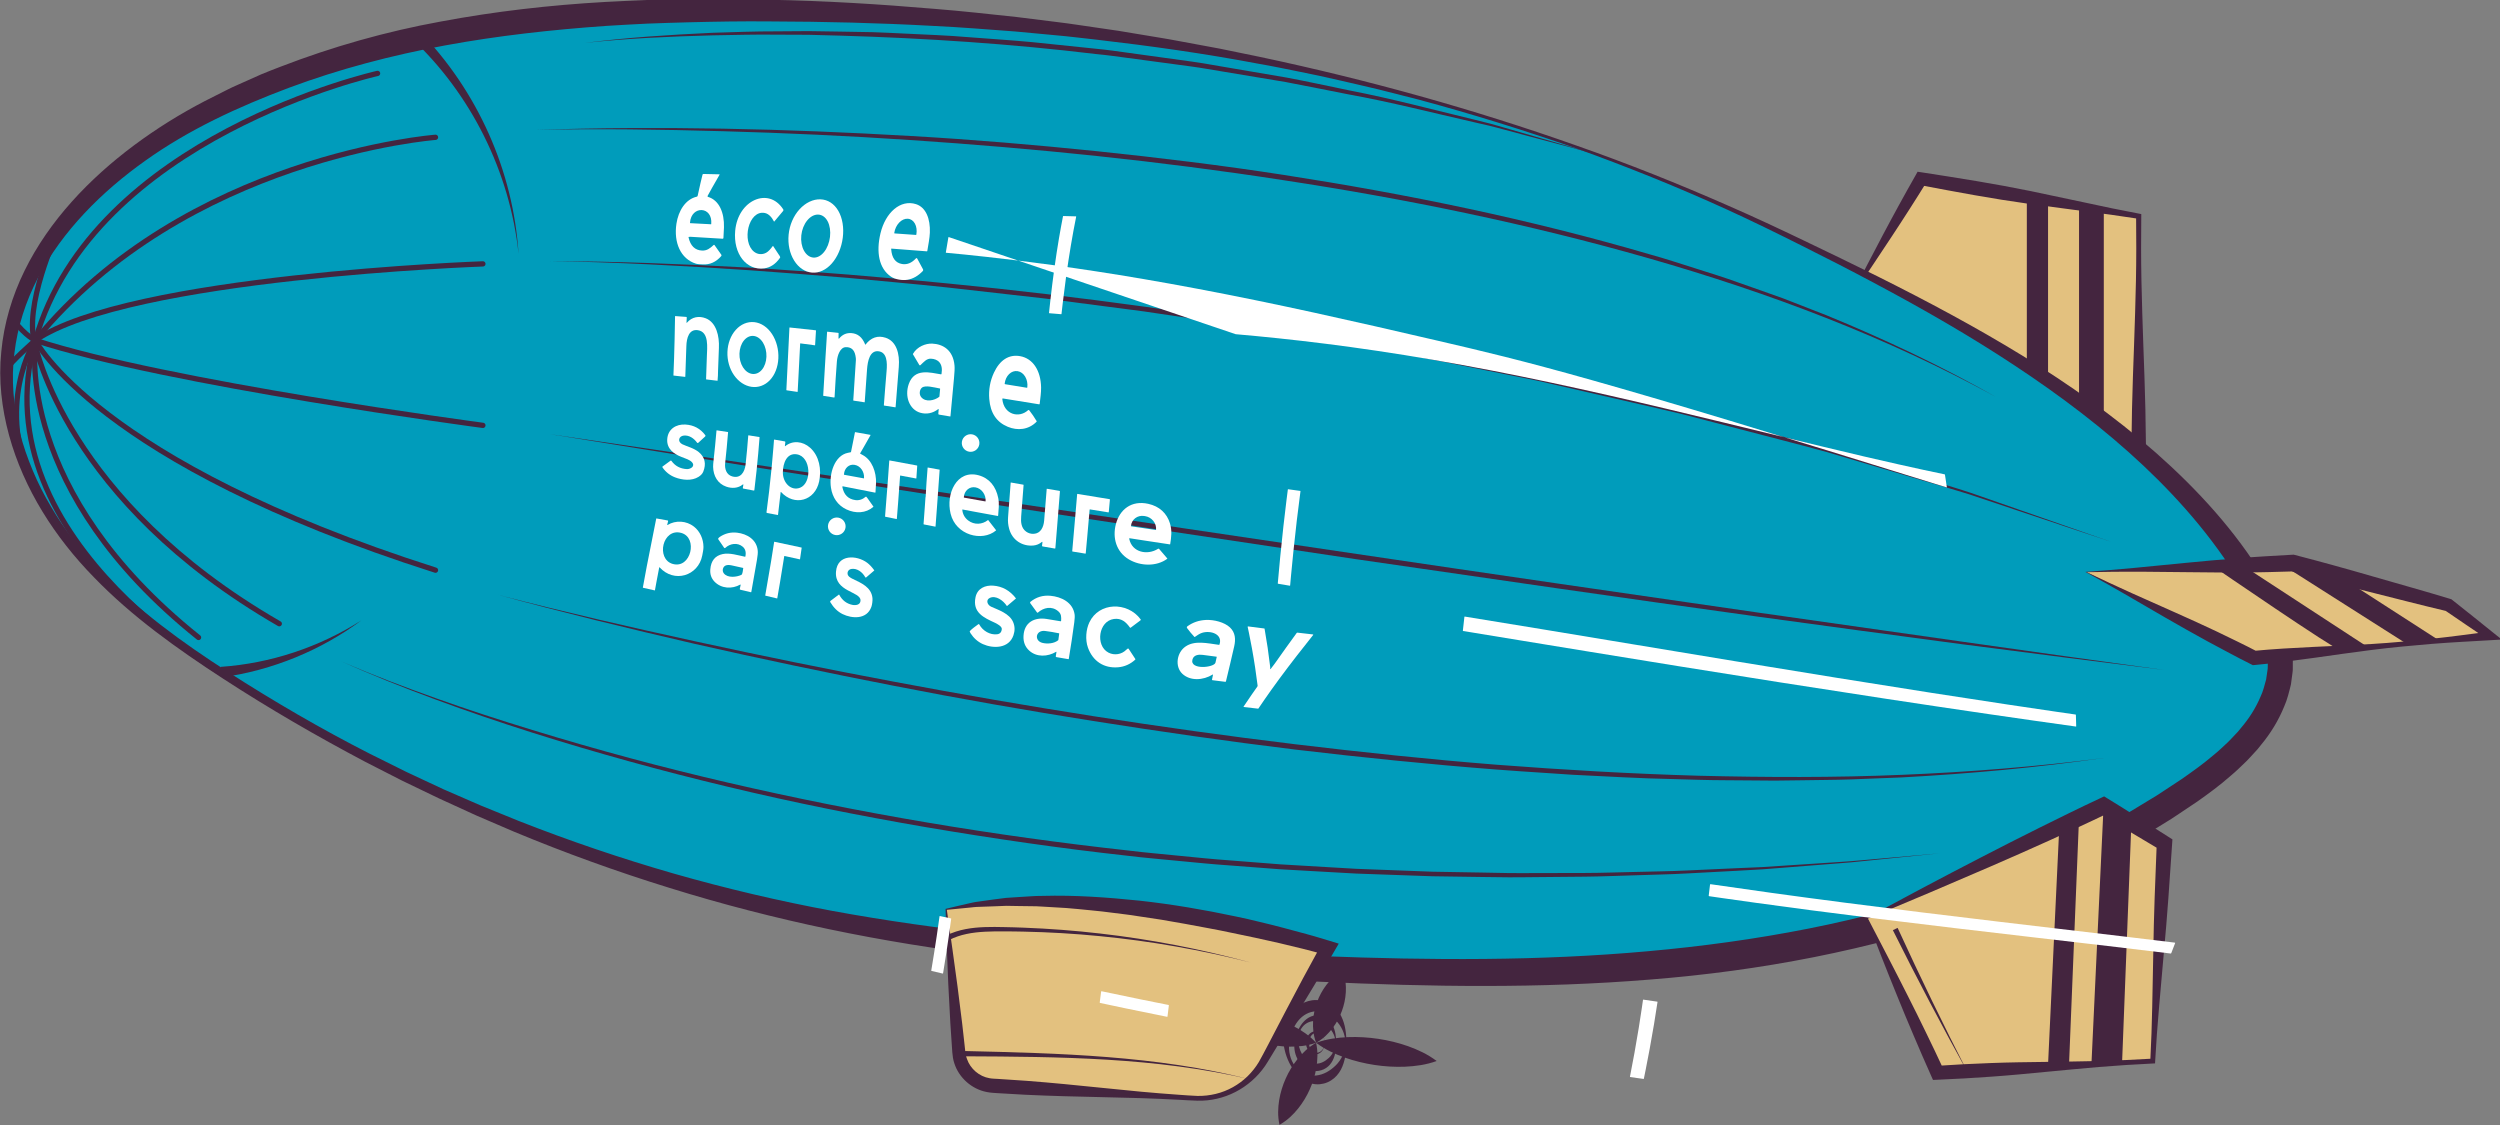 <?xml version="1.0" encoding="UTF-8" standalone="no"?>
<!-- Created with Inkscape (http://www.inkscape.org/) -->

<svg
   width="212.258mm"
   height="95.529mm"
   viewBox="0 0 212.258 95.529"
   version="1.1"
   id="svg8652"
   inkscape:version="1.2 (dc2aedaf03, 2022-05-15)"
   sodipodi:docname="dirigeable_ensps.svg"
   xml:space="preserve"
   xmlns:inkscape="http://www.inkscape.org/namespaces/inkscape"
   xmlns:sodipodi="http://sodipodi.sourceforge.net/DTD/sodipodi-0.dtd"
   xmlns="http://www.w3.org/2000/svg"
   xmlns:svg="http://www.w3.org/2000/svg"><rect x="0" y="0" width="212.258" height="95.529" fill="#808080" stroke="none"/><sodipodi:namedview
     id="namedview8654"
     pagecolor="#ffffff"
     bordercolor="#666666"
     borderopacity="1.0"
     inkscape:showpageshadow="2"
     inkscape:pageopacity="0.0"
     inkscape:pagecheckerboard="0"
     inkscape:deskcolor="#d1d1d1"
     inkscape:document-units="mm"
     showgrid="false"
     inkscape:zoom="2.3786088"
     inkscape:cx="396.02982"
     inkscape:cy="179.72691"
     inkscape:window-width="2400"
     inkscape:window-height="1271"
     inkscape:window-x="-9"
     inkscape:window-y="-9"
     inkscape:window-maximized="1"
     inkscape:current-layer="g1034" /><defs
     id="defs8649"><inkscape:path-effect
       effect="lattice2"
       gridpoint0="-44.009,2.192"
       gridpoint1="1893.49,-13.807"
       gridpoint2="17.731,815.25"
       gridpoint3="1883.729,807.173"
       gridpoint4="436.28,-42.539"
       gridpoint5="1387.367,-28.554"
       gridpoint6="459.275,840.116"
       gridpoint7="1398.533,834.631"
       gridpoint8x9="924.632,-32.238"
       gridpoint10x11="911.042,840.768"
       gridpoint12="14.86,239.331"
       gridpoint13="1919.01,222.853"
       gridpoint14="34.102,620.65"
       gridpoint15="1933.269,600.784"
       gridpoint16="450.166,226.322"
       gridpoint17="1377.682,233.11"
       gridpoint18="480.529,607.024"
       gridpoint19="1406.354,613.112"
       gridpoint20x21="928.778,216.489"
       gridpoint22x23="921.371,621.698"
       gridpoint24x26="36.887,430.571"
       gridpoint25x27="1930.251,422.365"
       gridpoint28x30="466.913,411.745"
       gridpoint29x31="1390.83,426.211"
       gridpoint32x33x34x35="926.513,428.548"
       id="path-effect8447"
       is_visible="true"
       lpeversion="1"
       horizontal_mirror="false"
       vertical_mirror="false"
       perimetral="false"
       live_update="true" /><inkscape:path-effect
       effect="lattice2"
       gridpoint0="622.871,-106.945"
       gridpoint1="730.819,-106.945"
       gridpoint2="622.871,-9.043"
       gridpoint3="730.819,-9.043"
       gridpoint4="649.858,-106.945"
       gridpoint5="703.832,-106.945"
       gridpoint6="649.858,-9.043"
       gridpoint7="703.832,-9.043"
       gridpoint8x9="676.845,-106.945"
       gridpoint10x11="676.845,-9.043"
       gridpoint12="622.871,-82.47"
       gridpoint13="730.819,-82.47"
       gridpoint14="622.871,-33.518"
       gridpoint15="730.819,-33.518"
       gridpoint16="649.858,-82.47"
       gridpoint17="703.832,-82.47"
       gridpoint18="649.858,-33.518"
       gridpoint19="703.832,-33.518"
       gridpoint20x21="676.845,-82.47"
       gridpoint22x23="692.4,-24.69"
       gridpoint24x26="622.871,-57.994"
       gridpoint25x27="730.819,-57.994"
       gridpoint28x30="664.573,-67.243"
       gridpoint29x31="703.832,-57.994"
       gridpoint32x33x34x35="676.845,-57.994"
       id="path-effect7945"
       is_visible="true"
       lpeversion="1"
       horizontal_mirror="false"
       vertical_mirror="false"
       perimetral="false"
       live_update="true" /><inkscape:path-effect
       effect="lattice2"
       gridpoint0="-1964.505,-3407.396"
       gridpoint1="-117.851,-3407.396"
       gridpoint2="-1964.505,-3146.756"
       gridpoint3="-117.851,-3146.756"
       gridpoint4="-1502.842,-3407.396"
       gridpoint5="-579.514,-3407.396"
       gridpoint6="-1502.842,-3146.756"
       gridpoint7="-579.514,-3146.756"
       gridpoint8x9="-1041.178,-3407.396"
       gridpoint10x11="-1041.178,-3146.756"
       gridpoint12="-1964.505,-3342.236"
       gridpoint13="-117.851,-3342.236"
       gridpoint14="-1964.505,-3211.916"
       gridpoint15="-117.851,-3211.916"
       gridpoint16="-1502.842,-3342.236"
       gridpoint17="-579.514,-3342.236"
       gridpoint18="-1502.842,-3211.916"
       gridpoint19="-579.514,-3211.916"
       gridpoint20x21="-1041.178,-3342.236"
       gridpoint22x23="-1041.178,-3211.916"
       gridpoint24x26="-1964.505,-3277.076"
       gridpoint25x27="-117.851,-3277.076"
       gridpoint28x30="-1502.842,-3277.076"
       gridpoint29x31="-579.514,-3277.076"
       gridpoint32x33x34x35="-1041.178,-3277.076"
       id="path-effect7888"
       is_visible="true"
       lpeversion="1"
       horizontal_mirror="false"
       vertical_mirror="false"
       perimetral="false"
       live_update="true" /><inkscape:path-effect
       effect="perspective-envelope"
       up_left_point="-1964.505,-3407.396"
       up_right_point="-117.851,-3407.396"
       down_left_point="-1964.505,-3146.756"
       down_right_point="-117.851,-3146.756"
       id="path-effect7848"
       is_visible="true"
       lpeversion="1"
       deform_type="envelope_deformation"
       horizontal_mirror="false"
       vertical_mirror="false"
       overflow_perspective="false" /><inkscape:path-effect
       effect="envelope"
       id="path-effect7792"
       is_visible="true"
       lpeversion="1"
       yy="true"
       xx="true"
       bendpath1="M -1610.225,-3074.613 H 239.85"
       bendpath2="m 239.85,-3074.613 v 189.505"
       bendpath3="m -1610.225,-2885.108 c 205.431,78.947 808.45,81.571 1850.075,0"
       bendpath4="m -1610.225,-3074.613 v 189.505"
       bendpath3-nodetypes="cc" /><inkscape:path-effect
       effect="envelope"
       id="path-effect7790"
       is_visible="true"
       lpeversion="1"
       yy="true"
       xx="true"
       bendpath1="m -2031.693,-3332.767 c 668.75,-93.4 1292.389,-63.3 1930.509,24.276"
       bendpath2="m -117.851,-3407.396 v 260.64"
       bendpath3="m -1963.096,-3112.968 c 259.927,-7.428 1407.295,-61.297 1794.28,-64.528"
       bendpath4="m -1987.453,-3352.984 33.813,218.517"
       bendpath1-nodetypes="cc"
       bendpath3-nodetypes="cc"
       bendpath4-nodetypes="cc" /><inkscape:path-effect
       effect="envelope"
       id="path-effect7788"
       is_visible="true"
       lpeversion="1"
       yy="true"
       xx="true"
       bendpath1="M -1942.803,-3203.749 H -96.278"
       bendpath2="m -96.278,-3203.749 v 303.357"
       bendpath3="m -1942.803,-2900.392 c 412.714,-84.434 1296.004,-91.425 1868.749,-59.065"
       bendpath4="m -1942.803,-3203.749 v 303.357"
       bendpath3-nodetypes="cc" /><inkscape:path-effect
       effect="envelope"
       id="path-effect7786"
       is_visible="true"
       lpeversion="1"
       yy="true"
       xx="true"
       bendpath1="m -1983.201,-3611.931 c 325.901,-162.602 1006.898,-125.053 1843.141,0"
       bendpath2="m -140.06,-3611.931 v 258.511"
       bendpath3="m -1983.201,-3353.42 c 201.443,-32.225 1419.233,-77.797 1871.277,-79.62"
       bendpath4="m -1996.914,-3577.91 13.712,224.49"
       bendpath1-nodetypes="cc"
       bendpath4-nodetypes="cc"
       bendpath3-nodetypes="cc" /><inkscape:path-effect
       effect="envelope"
       id="path-effect7784"
       is_visible="true"
       lpeversion="1"
       yy="true"
       xx="true"
       bendpath1="M -1983.201,-3611.931 H -140.06"
       bendpath2="m -140.06,-3611.931 v 258.511"
       bendpath3="M -1983.201,-3353.42 H -140.06"
       bendpath4="m -1983.201,-3611.931 v 258.511" /><inkscape:path-effect
       effect="lattice2"
       gridpoint0="-1610.225,-3074.613"
       gridpoint1="239.85,-3074.613"
       gridpoint2="-1610.225,-2885.108"
       gridpoint3="239.85,-2885.108"
       gridpoint4="-1147.706,-3074.613"
       gridpoint5="-222.669,-3074.613"
       gridpoint6="-1147.706,-2885.108"
       gridpoint7="-222.669,-2885.108"
       gridpoint8x9="-685.187,-3074.613"
       gridpoint10x11="-685.187,-2885.108"
       gridpoint12="-1610.225,-3027.237"
       gridpoint13="239.85,-3027.237"
       gridpoint14="-1610.225,-2932.485"
       gridpoint15="239.85,-2932.485"
       gridpoint16="-1147.706,-3027.237"
       gridpoint17="-222.669,-3027.237"
       gridpoint18="-1147.706,-2932.485"
       gridpoint19="-222.669,-2932.485"
       gridpoint20x21="-685.187,-3027.237"
       gridpoint22x23="-685.187,-2932.485"
       gridpoint24x26="-1610.225,-2979.861"
       gridpoint25x27="239.85,-2979.861"
       gridpoint28x30="-1147.706,-2979.861"
       gridpoint29x31="-222.669,-2979.861"
       gridpoint32x33x34x35="-685.187,-2979.861"
       id="path-effect7779"
       is_visible="true"
       lpeversion="1"
       horizontal_mirror="false"
       vertical_mirror="false"
       perimetral="false"
       live_update="true" /><clipPath
       clipPathUnits="userSpaceOnUse"
       id="clipPath200"><path
         d="M 0,500 H 750 V 0 H 0 Z"
         id="path198" /></clipPath><clipPath
       clipPathUnits="userSpaceOnUse"
       id="clipPath208"><path
         d="M 8.479,216.073 H 421.174 V 90.69 H 8.479 Z"
         id="path206" /></clipPath><clipPath
       clipPathUnits="userSpaceOnUse"
       id="clipPath224"><path
         d="M 398.82,417.396 H 734.479 V 301.218 H 398.82 Z"
         id="path222" /></clipPath><clipPath
       clipPathUnits="userSpaceOnUse"
       id="clipPath240"><path
         d="M 0,83.599 H 750 V 0 H 0 Z"
         id="path238" /></clipPath><clipPath
       clipPathUnits="userSpaceOnUse"
       id="clipPath256"><path
         d="M 183.965,57.329 H 750 V 1.06812e-4 H 183.965 Z"
         id="path254" /></clipPath><clipPath
       clipPathUnits="userSpaceOnUse"
       id="clipPath272"><path
         d="M 0,500 H 445.24 V 405.87 H 0 Z"
         id="path270" /></clipPath><clipPath
       clipPathUnits="userSpaceOnUse"
       id="clipPath624"><path
         d="M 0,500 H 750 V 0 H 0 Z"
         id="path622" /></clipPath><clipPath
       clipPathUnits="userSpaceOnUse"
       id="clipPath632"><path
         d="M 1.834,499.737 H 747.949 V 0.263 H 1.834 Z"
         id="path630" /></clipPath><clipPath
       clipPathUnits="userSpaceOnUse"
       id="clipPath648"><path
         d="M 1.834,499.737 H 747.949 V 0.263 H 1.834 Z"
         id="path646" /></clipPath><clipPath
       clipPathUnits="userSpaceOnUse"
       id="clipPath664"><path
         d="M 0,500 H 750 V 0 H 0 Z"
         id="path662" /></clipPath><pattern
       id="EMFhbasepattern"
       patternUnits="userSpaceOnUse"
       width="6"
       height="6"
       x="0"
       y="0" /></defs><g
     inkscape:label="Calque 1"
     inkscape:groupmode="layer"
     id="layer1"
     transform="translate(-5.875,-44.104)"><g
       id="g1034"
       transform="translate(5.875,44.104)"><g
         id="g1144"
         inkscape:label="aileron haut"
         style="display:inline"
         transform="matrix(0.353,0,0,-0.353,-31.856,137.782)"><g
           id="g310"
           transform="translate(535.967,319.742)"><path
             d="m 0,0 16.323,27.582 52.351,-9.006 v -61.92 z"
             style="fill:#e3c17f;fill-opacity:1;fill-rule:nonzero;stroke:none"
             id="path312" /></g><g
           id="g314"
           transform="translate(536.151,319.786)"><path
             d="m 0,0 c 6.152,-3.497 12.177,-6.944 18.098,-10.38 5.923,-3.436 11.762,-6.847 17.517,-10.287 2.891,-1.709 5.753,-3.431 8.591,-5.169 2.84,-1.739 5.705,-3.445 8.5,-5.224 5.639,-3.503 11.187,-7.129 16.771,-10.763 l -2.839,-1.565 0.242,15.48 c 0.112,5.16 0.307,10.32 0.495,15.48 0.162,5.159 0.368,10.32 0.454,15.479 0.103,5.16 0.095,10.32 0.039,15.48 l 0.516,-0.612 -6.571,0.969 -6.587,0.871 -13.174,1.753 -6.568,0.986 -6.547,1.102 c -4.353,0.808 -8.716,1.551 -13.06,2.412 l 1.595,0.737 C 16.101,24.559 14.759,22.357 13.338,20.176 11.921,17.991 10.526,15.791 9.053,13.585 6.149,9.165 3.126,4.674 0,0 m -0.37,-0.089 c 2.315,4.52 4.733,9.223 7.271,13.997 1.247,2.391 2.574,4.788 3.877,7.2 1.3,2.416 2.679,4.811 4.029,7.218 l 0.503,0.898 1.091,-0.161 c 4.382,-0.64 8.744,-1.397 13.116,-2.091 l 6.54,-1.149 6.519,-1.266 13.002,-2.75 6.499,-1.381 6.517,-1.282 0.521,-0.103 -0.005,-0.51 c -0.055,-5.16 -0.063,-10.32 0.039,-15.48 0.086,-5.159 0.291,-10.32 0.454,-15.479 0.189,-5.16 0.382,-10.32 0.496,-15.48 l 0.241,-15.48 0.052,-3.336 -2.891,1.771 c -5.861,3.591 -11.76,7.189 -17.565,10.909 -2.929,1.833 -5.787,3.739 -8.669,5.612 -2.885,1.873 -5.746,3.764 -8.578,5.666 -5.691,3.785 -11.297,7.598 -16.82,11.385 -5.524,3.788 -10.946,7.565 -16.239,11.292"
             style="fill:#44253f;fill-opacity:1;fill-rule:nonzero;stroke:none"
             id="path316" /></g><g
           id="g318"
           transform="translate(590.293,340.786)"><path
             d="M 0,0 V -56.329 L 5.954,-59.09 V -1.024 Z"
             style="fill:#44253f;fill-opacity:1;fill-rule:nonzero;stroke:none"
             id="path320" /></g><g
           id="g322"
           transform="translate(582.839,342.069)"><path
             d="m 0,0 v -51.91 l -5.104,3.222 V 0.878 Z"
             style="fill:#44253f;fill-opacity:1;fill-rule:nonzero;stroke:none"
             id="path324" /></g></g><g
         id="g1200"
         inkscape:label="enveloppe"
         transform="matrix(0.353,0,0,-0.353,-31.856,137.782)"><g
           id="g342"
           transform="translate(469.257,355.015)"
           inkscape:label="fond de l'enveloppe"><path
             d="m 0,0 c -63.439,22.531 -131.007,32.346 -198.328,32.825 -45.056,0.32 -91.542,-3.877 -131.508,-24.68 -23.33,-12.144 -45.297,-32.565 -47.441,-58.778 -1.324,-16.181 5.301,-32.275 15.36,-45.017 10.06,-12.743 23.349,-22.532 36.977,-31.355 44.487,-28.802 94.523,-48.999 146.539,-59.151 31.166,-6.082 62.914,-8.578 94.614,-10.425 39.933,-2.326 80.156,-3.628 119.805,1.681 39.648,5.309 78.96,17.527 111.85,40.295 17.069,11.814 28.279,25.904 17.211,46.124 -22.711,41.487 -74.404,67.804 -115.29,87.656 C 33.598,-12.963 16.96,-6.023 0,0"
             style="fill:#009cbb;fill-opacity:1;fill-rule:nonzero;stroke:none"
             id="path344" /></g><g
           id="g346"
           transform="translate(469.366,355.324)"><path
             d="m 0,0 c 12.434,-4.358 24.681,-9.244 36.74,-14.559 6.038,-2.633 12.015,-5.43 17.949,-8.277 5.938,-2.85 11.876,-5.704 17.78,-8.639 11.791,-5.893 23.455,-12.098 34.738,-19.011 11.266,-6.926 22.162,-14.573 32.171,-23.384 9.967,-8.814 19.16,-18.792 26.162,-30.374 l 1.291,-2.181 0.642,-1.096 0.592,-1.173 1.181,-2.352 c 0.383,-0.791 0.656,-1.647 0.986,-2.471 0.708,-1.629 1.082,-3.411 1.539,-5.157 0.199,-0.883 0.266,-1.805 0.399,-2.707 l 0.167,-1.362 0.007,-1.384 -0.005,-1.385 c 0.006,-0.462 -0.003,-0.923 -0.082,-1.381 l -0.369,-2.753 c -0.443,-1.789 -0.865,-3.603 -1.614,-5.274 -1.376,-3.389 -3.291,-6.503 -5.544,-9.207 l -0.828,-1.037 -0.884,-0.968 c -0.596,-0.638 -1.171,-1.306 -1.788,-1.917 -1.25,-1.196 -2.478,-2.431 -3.798,-3.52 -2.579,-2.28 -5.319,-4.293 -8.079,-6.239 l -4.171,-2.792 c -0.698,-0.462 -1.386,-0.938 -2.091,-1.387 l -2.136,-1.318 -4.275,-2.627 -4.363,-2.476 -2.183,-1.235 -2.222,-1.16 -4.446,-2.318 -4.519,-2.168 -2.259,-1.083 -2.292,-1.011 -4.586,-2.017 -4.644,-1.874 c -3.08,-1.293 -6.244,-2.357 -9.367,-3.535 -25.227,-8.743 -51.614,-13.719 -78.066,-15.8 -26.473,-2.171 -52.997,-1.76 -79.358,-0.522 -26.35,1.351 -52.671,3.035 -78.934,6.253 -26.251,3.117 -52.323,8.46 -77.57,16.329 -12.635,3.902 -25.078,8.401 -37.276,13.471 l -9.103,3.911 -9.007,4.12 -8.922,4.296 -8.817,4.505 c -11.672,6.164 -23.103,12.789 -34.167,19.986 -11.044,7.187 -21.931,14.894 -31.183,24.484 -9.268,9.491 -16.761,21.066 -20.34,34.072 -1.765,6.479 -2.571,13.313 -1.871,20.076 0.617,6.762 2.592,13.381 5.573,19.462 2.979,6.094 6.918,11.667 11.413,16.684 4.502,5.021 9.556,9.507 14.936,13.522 5.384,4.008 11.105,7.57 17.047,10.655 l 4.472,2.256 c 0.749,0.369 1.485,0.768 2.245,1.112 l 2.286,1.021 4.575,2.043 c 1.534,0.659 3.105,1.223 4.657,1.839 12.455,4.804 25.349,8.449 38.443,10.838 13.083,2.458 26.31,3.965 39.548,4.719 3.309,0.191 6.62,0.317 9.93,0.465 3.309,0.075 6.619,0.202 9.927,0.234 6.618,0.041 13.232,0.024 19.835,-0.175 13.212,-0.239 26.408,-1.06 39.566,-2.181 6.583,-0.515 13.146,-1.26 19.709,-1.957 l 9.825,-1.225 c 3.277,-0.387 6.535,-0.928 9.802,-1.384 l 4.897,-0.714 4.881,-0.813 c 3.251,-0.562 6.515,-1.04 9.752,-1.67 l 9.726,-1.803 9.688,-1.994 C -50.285,15.839 -24.842,8.787 0,0 m -0.219,-0.618 c -12.428,4.32 -24.995,8.239 -37.699,11.653 l -9.561,2.431 c -3.194,0.785 -6.407,1.488 -9.608,2.236 -3.198,0.764 -6.419,1.423 -9.642,2.075 -3.224,0.643 -6.438,1.33 -9.68,1.879 -12.918,2.451 -25.943,4.289 -38.991,5.798 -3.266,0.348 -6.522,0.775 -9.794,1.058 l -9.807,0.914 c -6.548,0.49 -13.091,1.026 -19.648,1.334 -13.107,0.727 -26.23,1.041 -39.348,1.082 -6.56,0.068 -13.114,-0.05 -19.659,-0.216 -3.275,-0.06 -6.542,-0.214 -9.813,-0.316 -3.265,-0.174 -6.532,-0.326 -9.793,-0.543 -13.036,-0.913 -26.023,-2.342 -38.829,-4.703 -12.802,-2.362 -25.419,-5.661 -37.581,-10.2 -12.14,-4.561 -24.023,-10.028 -34.522,-17.533 -5.257,-3.734 -10.195,-7.918 -14.593,-12.6 -4.393,-4.679 -8.251,-9.866 -11.193,-15.536 -2.946,-5.66 -4.945,-11.814 -5.679,-18.153 -0.815,-6.33 -0.217,-12.815 1.322,-19.06 0.756,-3.131 1.851,-6.179 3.093,-9.16 1.245,-2.983 2.714,-5.879 4.372,-8.663 3.28,-5.594 7.306,-10.746 11.802,-15.464 9.037,-9.42 19.702,-17.187 30.733,-24.279 11.046,-7.103 22.41,-13.722 34.109,-19.686 l 8.818,-4.383 8.918,-4.174 9.028,-3.926 9.117,-3.709 c 12.212,-4.8 24.645,-9.022 37.244,-12.646 12.604,-3.606 25.373,-6.613 38.248,-8.999 12.88,-2.367 25.861,-4.187 38.896,-5.603 13.034,-1.422 26.123,-2.412 39.233,-3.222 13.113,-0.779 26.251,-1.509 39.37,-2.037 26.23,-1.011 52.487,-1.187 78.507,1.169 13.008,1.157 25.937,2.925 38.709,5.453 12.775,2.517 25.349,5.944 37.636,10.142 3.043,1.126 6.133,2.138 9.132,3.374 l 4.525,1.791 4.466,1.928 2.233,0.965 2.199,1.037 4.398,2.071 4.324,2.219 2.163,1.109 2.122,1.182 4.242,2.367 4.154,2.515 2.076,1.259 c 0.685,0.431 1.354,0.887 2.031,1.329 l 4.053,2.672 c 2.624,1.836 5.228,3.687 7.616,5.733 1.237,0.986 2.343,2.076 3.491,3.133 0.561,0.539 1.066,1.116 1.604,1.67 l 0.796,0.84 0.723,0.884 c 2,2.316 3.592,4.872 4.732,7.556 0.635,1.327 0.955,2.736 1.344,4.127 l 0.315,2.135 c 0.076,0.355 0.084,0.715 0.08,1.078 l 0.018,1.084 0.03,1.084 -0.115,1.089 c -0.096,0.726 -0.113,1.458 -0.262,2.182 -0.356,1.442 -0.595,2.908 -1.18,4.32 -0.269,0.709 -0.468,1.437 -0.786,2.134 l -0.988,2.084 -0.491,1.045 -0.58,1.049 -1.172,2.097 c -6.406,11.124 -14.866,21.089 -24.317,30.002 -9.473,8.92 -19.953,16.818 -30.876,24.046 -10.93,7.237 -22.34,13.777 -33.948,19.95 -5.798,3.097 -11.652,6.102 -17.542,9.035 -5.883,2.954 -11.782,5.846 -17.764,8.584 -11.964,5.464 -24.183,10.372 -36.561,14.828"
             style="fill:#44253f;fill-opacity:1;fill-rule:nonzero;stroke:none"
             id="path348" /></g><g
           id="g398"
           transform="translate(181.056,372.663)"><path
             d="m 0,0 c 0,0 -68.393,-15.245 -82.325,-64.198 -13.931,-48.953 49.46,-82.933 49.46,-82.933"
             style="fill:none;stroke:#44253f;stroke-width:1.27;stroke-linecap:round;stroke-linejoin:miter;stroke-miterlimit:10;stroke-dasharray:none;stroke-opacity:1"
             id="path400" /></g><g
           id="g402"
           transform="translate(194.988,357.291)"><path
             d="m 0,0 c 0,0 -59.949,-4.517 -96.256,-48.826 0,0 -10.178,-15.644 0,-36.332"
             style="fill:none;stroke:#44253f;stroke-width:1.27;stroke-linecap:round;stroke-linejoin:miter;stroke-miterlimit:10;stroke-dasharray:none;stroke-opacity:1"
             id="path404" /></g><g
           id="g406"
           transform="translate(206.387,326.849)"><path
             d="m 0,0 c 0,0 -85.069,-2.993 -107.655,-18.384 0,0 -5.995,-5.235 -6.903,-6.935"
             style="fill:none;stroke:#44253f;stroke-width:1.27;stroke-linecap:round;stroke-linejoin:miter;stroke-miterlimit:10;stroke-dasharray:none;stroke-opacity:1"
             id="path408" /></g><g
           id="g410"
           transform="translate(206.387,288.008)"><path
             d="m 0,0 c 0,0 -75.992,10.094 -107.655,20.457 0,0 -2.223,0.939 -5.228,4.806"
             style="fill:none;stroke:#44253f;stroke-width:1.27;stroke-linecap:round;stroke-linejoin:miter;stroke-miterlimit:10;stroke-dasharray:none;stroke-opacity:1"
             id="path412" /></g><g
           id="g414"
           transform="translate(194.988,253.179)"><path
             d="M 0,0 C -81.48,25.964 -96.256,55.286 -96.256,55.286"
             style="fill:none;stroke:#44253f;stroke-width:1.27;stroke-linecap:round;stroke-linejoin:miter;stroke-miterlimit:10;stroke-dasharray:none;stroke-opacity:1"
             id="path416" /></g><g
           id="g418"
           transform="translate(104.064,334.493)"><path
             d="m 0,0 c 0,0 -8.407,-18.042 -5.333,-27.156 0,0 7.389,-37.483 58.683,-67.035"
             style="fill:none;stroke:#44253f;stroke-width:1.27;stroke-linecap:round;stroke-linejoin:miter;stroke-miterlimit:10;stroke-dasharray:none;stroke-opacity:1"
             id="path420" /></g><g
           id="g422"
           transform="translate(98.732,307.338)"><path
             d="M 0,0 C 0,0 -4.925,-35.021 39.263,-70.343"
             style="fill:none;stroke:#44253f;stroke-width:1.27;stroke-linecap:round;stroke-linejoin:miter;stroke-miterlimit:10;stroke-dasharray:none;stroke-opacity:1"
             id="path424" /></g><g
           id="g426"
           transform="translate(222.429,327.519)"><path
             d="m 0,0 c 15.972,-0.039 31.937,-0.699 47.887,-1.566 3.988,-0.218 7.969,-0.538 11.954,-0.802 3.983,-0.294 7.971,-0.518 11.95,-0.868 7.955,-0.717 15.921,-1.324 23.868,-2.13 31.804,-3.087 63.471,-7.546 94.943,-13.068 15.768,-2.601 31.377,-6.039 47.043,-9.172 l 23.346,-5.422 c 3.887,-0.92 7.787,-1.784 11.663,-2.749 l 11.574,-3.107 c 7.709,-2.091 15.444,-4.096 23.132,-6.258 l 22.921,-6.994 c 3.812,-1.192 7.645,-2.314 11.437,-3.564 l 11.311,-3.95 22.617,-7.9 -22.715,7.605 -11.356,3.801 c -3.806,1.201 -7.653,2.273 -11.477,3.415 l -22.956,6.815 c -7.7,2.105 -15.442,4.052 -23.16,6.085 l -11.585,3.019 c -3.876,0.946 -7.774,1.807 -11.66,2.714 l -23.335,5.361 c -15.66,3.093 -31.261,6.486 -47.02,9.052 -15.694,2.926 -31.498,5.198 -47.284,7.557 L 119.354,-9.024 95.56,-6.333 C 87.625,-5.47 79.669,-4.806 71.725,-4.032 63.771,-3.357 55.81,-2.766 47.848,-2.183 31.919,-1.11 15.969,-0.245 0,0"
             style="fill:#44253f;fill-opacity:1;fill-rule:nonzero;stroke:none"
             id="path428" /></g><g
           id="g430"
           transform="translate(222.429,285.909)"><path
             d="m 0,0 194.136,-28.831 c 32.354,-4.808 64.726,-9.502 97.1,-14.177 l 48.575,-6.921 c 16.188,-2.336 32.39,-4.566 48.591,-6.811 -16.227,2.04 -32.459,4.065 -48.675,6.196 -16.218,2.123 -32.419,4.366 -48.627,6.569 -32.406,4.475 -64.778,9.18 -97.149,13.89 -32.354,4.824 -64.707,9.666 -97.033,14.675 L 48.44,-7.822 Z"
             style="fill:#44253f;fill-opacity:1;fill-rule:nonzero;stroke:none"
             id="path432" /></g><g
           id="g434"
           transform="translate(210.046,247.245)"><path
             d="m 0,0 c 15.742,-4.092 31.596,-7.731 47.483,-11.196 15.887,-3.47 31.823,-6.713 47.804,-9.708 31.956,-6.021 64.088,-11.117 96.365,-15.022 16.14,-1.939 32.309,-3.649 48.514,-4.933 16.207,-1.244 32.438,-2.184 48.688,-2.649 16.247,-0.398 32.511,-0.463 48.754,0.219 16.242,0.675 32.464,1.94 48.593,4.059 -16.1,-2.324 -32.316,-3.797 -48.564,-4.679 l -12.197,-0.476 c -4.065,-0.141 -8.134,-0.139 -12.202,-0.217 l -6.102,-0.078 -6.103,0.049 c -4.067,0.055 -8.137,0.017 -12.204,0.147 l -12.201,0.346 c -4.066,0.129 -8.128,0.383 -12.192,0.569 l -6.095,0.303 -6.089,0.409 c -4.059,0.285 -8.121,0.511 -12.176,0.846 -16.226,1.248 -32.416,2.917 -48.576,4.826 -16.154,1.967 -32.26,4.299 -48.331,6.838 -16.069,2.553 -32.1,5.354 -48.065,8.489 -15.968,3.113 -31.891,6.46 -47.755,10.059 C 31.5,-8.132 15.689,-4.291 0,0"
             style="fill:#44253f;fill-opacity:1;fill-rule:nonzero;stroke:none"
             id="path436" /></g><g
           id="g438"
           transform="translate(172.331,231.269)"><path
             d="m 0,0 c 7.454,-3.291 15.083,-6.161 22.753,-8.895 7.672,-2.734 15.417,-5.26 23.206,-7.633 15.565,-4.789 31.302,-9.018 47.165,-12.691 31.726,-7.361 63.897,-12.747 96.264,-16.309 4.038,-0.511 8.098,-0.829 12.147,-1.253 4.05,-0.401 8.099,-0.82 12.161,-1.106 l 12.174,-0.957 12.191,-0.72 6.096,-0.356 6.101,-0.231 12.204,-0.46 12.211,-0.211 6.106,-0.117 c 2.035,-0.034 4.071,-10e-4 6.106,-0.005 l 12.215,0.027 c 4.071,0.008 8.141,0.171 12.212,0.249 4.069,0.12 8.143,0.145 12.21,0.344 l 12.203,0.561 6.103,0.265 6.094,0.402 12.193,0.806 c 2.033,0.117 4.062,0.287 6.09,0.477 l 6.085,0.542 12.172,1.084 -12.158,-1.238 -6.079,-0.619 c -2.026,-0.217 -4.054,-0.413 -6.086,-0.556 l -12.185,-0.961 -6.093,-0.479 -6.103,-0.344 -12.207,-0.654 c -4.069,-0.229 -8.145,-0.282 -12.218,-0.432 -4.073,-0.107 -8.145,-0.3 -12.22,-0.336 l -12.227,-0.115 c -2.037,-0.011 -4.075,-0.057 -6.113,-0.039 l -6.113,0.073 -12.227,0.178 -12.22,0.432 -6.11,0.217 -6.104,0.342 -12.209,0.693 -12.194,0.929 c -4.067,0.277 -8.123,0.687 -12.18,1.078 -4.055,0.416 -8.123,0.721 -12.167,1.229 -16.21,1.774 -32.352,4.132 -48.427,6.855 -16.069,2.759 -32.07,5.946 -47.921,9.769 -15.857,3.794 -31.584,8.129 -47.126,13.048 -7.767,2.473 -15.485,5.099 -23.127,7.931 C 15.008,-6.353 7.412,-3.385 0,0"
             style="fill:#44253f;fill-opacity:1;fill-rule:nonzero;stroke:none"
             id="path440" /></g><g
           id="g442"
           transform="translate(219.052,359.075)"><path
             d="m 0,0 c 30.048,0.988 60.143,0.288 90.161,-1.463 15.013,-0.853 30,-2.136 44.959,-3.674 14.956,-1.563 29.89,-3.377 44.754,-5.679 29.719,-4.61 59.257,-10.66 88.137,-19.125 3.628,-0.991 7.195,-2.192 10.783,-3.316 3.583,-1.143 7.182,-2.237 10.714,-3.532 3.545,-1.256 7.103,-2.478 10.636,-3.763 l 10.509,-4.104 c 13.911,-5.718 27.527,-12.157 40.598,-19.587 -26.374,14.474 -54.663,25.092 -83.512,33.364 -28.881,8.255 -58.363,14.303 -88.056,18.81 C 149.997,-7.465 120.077,-4.446 90.1,-2.433 75.109,-1.44 60.098,-0.729 45.078,-0.317 30.059,0.109 15.027,0.326 0,0"
             style="fill:#44253f;fill-opacity:1;fill-rule:nonzero;stroke:none"
             id="path444" /></g><g
           id="g446"
           transform="translate(230.873,379.99)"><path
             d="m 0,0 c 10.191,1.312 20.458,1.966 30.724,2.441 5.137,0.158 10.274,0.361 15.414,0.348 l 7.711,0.055 7.709,-0.119 7.71,-0.135 C 71.837,2.518 74.403,2.361 76.971,2.251 82.104,1.993 87.245,1.827 92.367,1.382 97.491,0.976 102.625,0.669 107.742,0.181 l 15.341,-1.59 c 2.56,-0.24 5.104,-0.613 7.65,-0.966 l 7.639,-1.054 7.638,-1.055 c 2.548,-0.345 5.071,-0.84 7.608,-1.253 l 15.201,-2.592 c 5.052,-0.95 10.075,-2.052 15.108,-3.09 10.097,-1.946 20.031,-4.618 30.02,-7.024 l 3.739,-0.936 c 1.244,-0.321 2.47,-0.704 3.707,-1.054 l 7.403,-2.144 14.803,-4.286 -14.885,3.987 -7.44,1.993 c -1.242,0.323 -2.475,0.682 -3.724,0.978 l -3.754,0.86 c -10.013,2.279 -19.959,4.843 -30.067,6.669 -5.04,0.972 -10.064,2.023 -15.108,2.967 l -15.186,2.532 c -2.535,0.402 -5.056,0.887 -7.6,1.222 l -7.63,1.024 -7.629,1.025 c -2.543,0.343 -5.084,0.702 -7.639,0.937 C 102.554,-0.216 82.053,1.15 61.536,1.753 L 53.84,1.959 46.142,1.99 C 41.008,2.065 35.877,1.909 30.744,1.824 20.483,1.555 10.215,1.107 0,0"
             style="fill:#44253f;fill-opacity:1;fill-rule:nonzero;stroke:none"
             id="path448" /></g><g
           id="g470"
           transform="translate(191.003,382.911)"><path
             d="M 0,0 C 14.117,-14.396 22.71,-33.803 23.963,-53.612 21.867,-33.874 12.488,-15.165 -1.775,-1.816 Z"
             style="fill:#44253f;fill-opacity:1;fill-rule:nonzero;stroke:none"
             id="path472" /></g><g
           id="g474"
           transform="translate(143.353,229.929)"><path
             d="M 0,0 C 11.85,0.815 23.598,4.661 33.791,11.17 24.078,3.965 12.455,-0.822 0.265,-2.525 Z"
             style="fill:#44253f;fill-opacity:1;fill-rule:nonzero;stroke:none"
             id="path476" /></g></g><g
         id="g1124"
         inkscape:label="aileron bas"
         style="display:inline"
         transform="matrix(0.353,0,0,-0.353,-31.856,137.782)"><g
           id="g326"
           transform="translate(539.344,169.447)"><path
             d="m 0,0 16.887,-37.151 51.787,2.814 2.814,52.35 -14.634,9.007 z"
             style="fill:#e3c17f;fill-opacity:1;fill-rule:nonzero;stroke:none"
             id="path328" /></g><g
           id="g330"
           transform="translate(539.165,169.512)"><path
             d="m 0,0 13.492,7.225 c 4.579,2.425 9.227,4.866 13.934,7.294 4.698,2.433 9.464,4.849 14.256,7.238 4.804,2.372 9.615,4.762 14.478,7.031 l 1.003,0.469 0.934,-0.573 c 2.44,-1.498 4.873,-3.011 7.285,-4.557 L 72.637,19.523 73.589,18.92 73.516,17.848 72.613,4.771 C 72.307,0.413 71.926,-3.942 71.529,-8.296 l -1.148,-13.063 c -0.39,-4.355 -0.69,-8.713 -0.943,-13.075 l -0.03,-0.529 -0.523,-0.025 c -4.318,-0.209 -8.631,-0.484 -12.94,-0.836 -4.309,-0.353 -8.614,-0.793 -12.921,-1.19 -4.305,-0.414 -8.611,-0.835 -12.922,-1.134 -4.311,-0.324 -8.627,-0.556 -12.946,-0.739 l -1.157,-0.049 -0.456,1.027 c -1.42,3.197 -2.835,6.402 -4.183,9.617 -1.374,3.207 -2.702,6.416 -3.993,9.603 -1.313,3.186 -2.551,6.349 -3.79,9.471 z m 0.357,-0.131 4.867,-9.358 c 1.575,-3.071 3.152,-6.098 4.654,-9.104 1.523,-3.006 3.01,-5.989 4.449,-8.973 1.468,-2.977 2.866,-5.963 4.261,-8.958 l -1.613,0.977 c 4.313,0.286 8.629,0.523 12.949,0.669 4.319,0.169 8.644,0.217 12.97,0.273 4.325,0.072 8.651,0.1 12.973,0.217 4.321,0.117 8.64,0.311 12.954,0.572 l -0.554,-0.555 c 0.216,4.363 0.385,8.729 0.464,13.1 l 0.259,13.112 c 0.073,4.371 0.162,8.741 0.324,13.107 l 0.505,13.099 0.878,-1.676 -7.38,4.402 c -2.465,1.457 -4.912,2.947 -7.349,4.451 l 1.935,-0.105 C 53.291,22.886 48.627,20.772 43.955,18.641 39.272,16.527 34.562,14.439 29.785,12.37 L 15.292,6.153 Z"
             style="fill:#44253f;fill-opacity:1;fill-rule:nonzero;stroke:none"
             id="path332" /></g><g
           id="g334"
           transform="translate(596.197,196.467)"><path
             d="m 0,0 -2.927,-62.158 7.373,0.4 2.238,57.645 z"
             style="fill:#44253f;fill-opacity:1;fill-rule:nonzero;stroke:none"
             id="path336" /></g><g
           id="g338"
           transform="translate(590.293,193.66)"><path
             d="m 0,0 -2.406,-59.352 h -5.048 l 2.703,57.094 z"
             style="fill:#44253f;fill-opacity:1;fill-rule:nonzero;stroke:none"
             id="path340" /></g><g
           id="g466"
           transform="translate(546.657,167.144)"><path
             d="M 0,0 C 5.401,-11.779 11.061,-23.446 16.972,-34.988 10.688,-23.646 4.646,-12.161 -1.146,-0.548 Z"
             style="fill:#44253f;fill-opacity:1;fill-rule:nonzero;stroke:none"
             id="path468" /></g></g><g
         id="g1134"
         inkscape:label="aileron lateral"
         style="display:inline"
         transform="matrix(0.353,0,0,-0.353,-31.856,137.782)"><g
           id="g350"
           transform="translate(591.998,252.729)"><path
             d="M 0,0 40.432,-20.657 97.205,-15.352 87.124,-7.923 49.718,2.158 Z"
             style="fill:#e3c17f;fill-opacity:1;fill-rule:nonzero;stroke:none"
             id="path352" /></g><g
           id="g354"
           transform="translate(591.811,252.769)"><path
             d="m 0,0 c 3.84,0.262 7.783,0.58 11.781,0.959 l 12.317,1.205 c 4.198,0.408 8.474,0.808 12.785,1.13 4.301,0.355 8.635,0.587 12.933,0.831 l 0.276,0.016 0.335,-0.083 c 3.134,-0.778 6.236,-1.671 9.356,-2.503 3.118,-0.837 6.212,-1.763 9.32,-2.64 l 9.311,-2.667 c 3.106,-0.886 6.204,-1.794 9.295,-2.731 l 0.32,-0.097 0.191,-0.149 c 3.29,-2.572 6.526,-5.216 9.79,-7.823 l 2.156,-1.722 -2.678,-0.156 c -4.746,-0.275 -9.496,-0.515 -14.233,-0.894 -4.734,-0.404 -9.468,-0.825 -14.184,-1.425 -4.717,-0.59 -9.425,-1.28 -14.136,-1.938 -4.711,-0.651 -9.426,-1.274 -14.158,-1.705 l -0.485,-0.045 -0.448,0.224 c -3.511,1.751 -6.971,3.645 -10.453,5.504 -3.455,1.893 -6.886,3.824 -10.225,5.755 L 9.374,-5.272 C 6.2,-3.436 3.044,-1.668 0,0 M 0.372,-0.081 C 4.067,-1.855 7.649,-3.53 11.215,-5.136 l 10.424,-4.648 c 3.399,-1.512 6.708,-3.023 9.992,-4.573 3.256,-1.583 6.534,-3.133 9.762,-4.825 l -0.933,0.179 c 4.73,0.454 9.478,0.715 14.228,0.948 4.752,0.227 9.506,0.421 14.251,0.715 4.746,0.285 9.475,0.747 14.203,1.229 4.725,0.506 9.437,1.149 14.153,1.757 l -0.522,-1.876 c -3.457,2.344 -6.941,4.653 -10.372,7.033 l 0.51,-0.246 c -3.142,0.743 -6.278,1.515 -9.408,2.309 l -9.391,2.374 c -3.128,0.803 -6.267,1.557 -9.383,2.401 -3.116,0.848 -6.248,1.634 -9.348,2.538 l 0.61,-0.068 C 46.004,-0.005 42.051,-0.133 38.066,-0.137 34.09,-0.175 30.08,-0.135 25.992,-0.086 L 13.449,0.04 C 9.162,0.06 4.819,0.018 0.372,-0.081"
             style="fill:#44253f;fill-opacity:1;fill-rule:nonzero;stroke:none"
             id="path356" /></g><g
           id="g450"
           transform="translate(638.755,254.759)"><path
             d="m 0,0 30.294,-19.265 7.917,0.741 -24.39,15.726 z"
             style="fill:#44253f;fill-opacity:1;fill-rule:nonzero;stroke:none"
             id="path452" /></g><g
           id="g454"
           transform="translate(629.598,254.361)"><path
             d="m 0,0 30.217,-19.729 c 0,0 -5.738,-0.537 -6.775,-0.634 -1.038,-0.097 -30.42,20.06 -30.42,20.06 z"
             style="fill:#44253f;fill-opacity:1;fill-rule:nonzero;stroke:none"
             id="path456" /></g></g><g
         id="g1069"
         inkscape:label="nacelle"
         style="display:inline"
         transform="matrix(0.353,0,0,-0.353,-31.856,137.782)"><g
           id="g282"
           transform="translate(413.833,139.508)"><path
             d="M 0,0 C 0.004,2.1 -0.983,4.137 -2.396,5.462 -3.801,6.793 -5.416,7.601 -7.038,7.568 -8.65,7.534 -10.247,6.687 -11.391,5.253 -12.511,3.818 -13.247,1.979 -13.509,0 c -0.234,-1.972 0.222,-4.121 1.477,-5.716 0.631,-0.784 1.44,-1.412 2.328,-1.764 0.886,-0.36 1.804,-0.468 2.666,-0.388 1.722,0.181 3.267,1.034 4.67,2.386 C -0.969,-4.142 0.033,-2.103 0,0 M 0.254,0 C 0.198,-2.11 0.019,-4.332 -1.057,-6.429 -1.603,-7.454 -2.401,-8.41 -3.458,-9.061 c -1.044,-0.661 -2.331,-1 -3.58,-0.92 -1.254,0.084 -2.432,0.584 -3.367,1.288 -0.94,0.709 -1.689,1.572 -2.291,2.498 -1.22,1.842 -1.945,3.954 -2.202,6.195 -0.239,2.234 0.206,4.655 1.561,6.658 0.661,1.004 1.537,1.908 2.618,2.576 1.071,0.679 2.378,1.061 3.681,1.046 1.303,-0.021 2.589,-0.437 3.633,-1.129 1.05,-0.694 1.836,-1.669 2.377,-2.702 C 0.033,4.337 0.227,2.114 0.254,0"
             style="fill:#44253f;fill-opacity:1;fill-rule:nonzero;stroke:none"
             id="path284" /></g><g
           id="g286"
           transform="translate(411.457,139.508)"><path
             d="M 0,0 C 0.019,1.393 -0.64,2.743 -1.569,3.632 -2.493,4.528 -3.523,5.096 -4.662,5.212 -5.788,5.34 -7.146,4.864 -7.969,3.785 -8.803,2.73 -9.104,1.306 -8.948,0 c 0.174,-1.311 0.661,-2.529 1.402,-3.479 0.76,-0.943 1.813,-1.523 2.884,-1.536 1.081,-0.034 2.14,0.523 3.079,1.394 C -0.654,-2.737 0.002,-1.392 0,0 m 0.168,0 c -0.017,-1.399 -0.144,-2.875 -0.854,-4.269 -0.353,-0.687 -0.873,-1.337 -1.573,-1.789 -0.687,-0.468 -1.544,-0.72 -2.403,-0.751 -1.768,-0.024 -3.331,1.073 -4.172,2.399 -0.898,1.327 -1.192,2.93 -1.035,4.41 0.171,1.485 0.652,2.882 1.458,4.104 0.401,0.613 0.895,1.185 1.518,1.654 0.62,0.467 1.401,0.798 2.231,0.853 0.827,0.052 1.678,-0.176 2.371,-0.609 C -1.593,5.568 -1.063,4.936 -0.7,4.259 0.011,2.869 0.134,1.398 0.168,0"
             style="fill:#44253f;fill-opacity:1;fill-rule:nonzero;stroke:none"
             id="path288" /></g><g
           id="g290"
           transform="translate(408.875,139.508)"><path
             d="M 0,0 C -0.01,0.611 -0.195,1.229 -0.576,1.698 -0.953,2.167 -1.53,2.455 -2.08,2.405 -2.634,2.36 -3.09,1.996 -3.368,1.543 -3.653,1.088 -3.794,0.543 -3.792,0 c -0.002,-0.543 0.137,-1.089 0.423,-1.544 0.276,-0.455 0.734,-0.818 1.289,-0.863 0.55,-0.049 1.129,0.239 1.504,0.709 C -0.195,-1.229 -0.01,-0.611 0,0 m 0,0 c 0.002,-0.611 -0.155,-1.23 -0.493,-1.759 -0.325,-0.525 -0.894,-0.97 -1.587,-1.014 -0.69,-0.051 -1.378,0.32 -1.803,0.859 -0.432,0.544 -0.636,1.234 -0.645,1.914 0.008,0.68 0.212,1.371 0.644,1.915 0.424,0.54 1.113,0.911 1.804,0.86 0.694,-0.044 1.263,-0.49 1.588,-1.016 C -0.155,1.231 0.002,0.611 0,0"
             style="fill:#44253f;fill-opacity:1;fill-rule:nonzero;stroke:none"
             id="path292" /></g><g
           id="g294"
           transform="translate(406.795,139.508)"><path
             d="m 0,0 c 2.612,0.935 5.131,1.243 7.62,1.363 2.486,0.095 4.935,-0.055 7.352,-0.418 2.417,-0.36 4.8,-0.94 7.147,-1.765 2.344,-0.849 4.657,-1.89 6.876,-3.564 -2.614,-0.942 -5.133,-1.253 -7.622,-1.371 -2.485,-0.095 -4.935,0.056 -7.35,0.426 C 11.607,-4.96 9.224,-4.381 6.877,-3.555 4.534,-2.704 2.22,-1.665 0,0"
             style="fill:#44253f;fill-opacity:1;fill-rule:nonzero;stroke:none"
             id="path296" /></g><g
           id="g298"
           transform="translate(406.795,139.508)"><path
             d="m 0,0 c 0.466,-2.181 0.354,-4.103 0.068,-5.947 -0.308,-1.834 -0.84,-3.57 -1.575,-5.213 -0.728,-1.648 -1.662,-3.203 -2.822,-4.657 -1.18,-1.446 -2.539,-2.811 -4.481,-3.916 -0.473,2.183 -0.364,4.107 -0.077,5.951 0.309,1.834 0.843,3.567 1.584,5.209 0.734,1.644 1.669,3.199 2.829,4.653 C -3.291,-2.475 -1.935,-1.108 0,0"
             style="fill:#44253f;fill-opacity:1;fill-rule:nonzero;stroke:none"
             id="path300" /></g><g
           id="g302"
           transform="translate(406.795,139.508)"><path
             d="m 0,0 c -0.7,1.904 -0.806,3.59 -0.732,5.21 0.096,1.61 0.422,3.137 0.957,4.587 0.527,1.453 1.266,2.827 2.238,4.116 0.992,1.281 2.168,2.495 3.943,3.488 0.707,-1.907 0.816,-3.593 0.74,-5.213 C 7.05,10.578 6.722,9.052 6.181,7.604 5.647,6.154 4.906,4.78 3.936,3.491 2.941,2.211 1.768,0.996 0,0"
             style="fill:#44253f;fill-opacity:1;fill-rule:nonzero;stroke:none"
             id="path304" /></g><g
           id="g306"
           transform="translate(406.795,139.508)"><path
             d="m 0,0 c -2.269,-0.782 -4.383,-0.95 -6.449,-0.934 -2.061,0.041 -4.062,0.32 -6.007,0.813 -1.948,0.486 -3.841,1.19 -5.673,2.136 -1.826,0.965 -3.604,2.122 -5.226,3.896 2.27,0.79 4.384,0.961 6.451,0.942 2.06,-0.041 4.06,-0.322 6.005,-0.821 C -8.953,5.54 -7.061,4.833 -5.229,3.889 -3.403,2.921 -1.624,1.768 0,0"
             style="fill:#44253f;fill-opacity:1;fill-rule:nonzero;stroke:none"
             id="path308" /></g><g
           id="g358"
           transform="translate(317.822,171.6)"><path
             d="m 0,0 3.049,-34.494 c 0.379,-4.29 3.837,-7.659 8.136,-7.926 l 48.495,-3.01 c 6.883,-0.427 13.406,3.11 16.804,9.112 L 91.792,-9.271 C 91.792,-9.271 35.929,7.649 0,0"
             style="fill:#e3c17f;fill-opacity:1;fill-rule:nonzero;stroke:none"
             id="path360" /></g><g
           id="g362"
           transform="translate(317.668,171.714)"><path
             d="M 0,0 C 1.826,0.424 3.748,0.916 5.754,1.352 6.249,1.454 6.767,1.59 7.251,1.661 l 1.448,0.202 2.903,0.406 c 0.968,0.134 1.94,0.264 2.912,0.374 l 2.923,0.193 2.928,0.185 c 0.978,0.067 1.955,0.114 2.931,0.103 7.826,0.221 15.636,-0.351 23.403,-1.151 7.765,-0.858 15.466,-2.173 23.093,-3.795 1.912,-0.385 3.811,-0.827 5.704,-1.297 1.896,-0.448 3.788,-0.921 5.672,-1.42 3.782,-0.978 7.519,-2.009 11.286,-3.17 l 2.116,-0.652 -1.1,-1.887 c -3.078,-5.286 -6.202,-10.547 -9.401,-15.766 l -4.791,-7.831 -1.19,-1.963 c -0.387,-0.649 -0.792,-1.309 -1.248,-1.987 -0.909,-1.322 -1.983,-2.524 -3.185,-3.568 -2.395,-2.103 -5.293,-3.597 -8.378,-4.298 -1.539,-0.357 -3.122,-0.516 -4.698,-0.476 -1.578,0.042 -3.069,0.155 -4.607,0.229 -3.053,0.184 -6.111,0.276 -9.169,0.394 l -9.178,0.23 c -6.121,0.139 -12.241,0.278 -18.351,0.574 l -4.581,0.262 -2.29,0.133 -1.144,0.079 c -0.443,0.054 -0.907,0.079 -1.35,0.187 -3.608,0.69 -6.693,3.435 -7.797,6.903 -0.294,0.846 -0.422,1.796 -0.487,2.627 l -0.161,2.357 -0.313,4.706 -0.494,9.349 C 0.38,-11.924 0.16,-5.843 0,0 M 0.306,-0.227 C 1.224,-6.57 2.081,-12.676 2.881,-18.679 l 1.122,-8.931 0.495,-4.433 0.242,-2.214 c 0.087,-0.688 0.185,-1.264 0.418,-1.858 0.811,-2.364 2.957,-4.194 5.391,-4.605 0.302,-0.074 0.606,-0.073 0.921,-0.113 l 1.146,-0.063 2.288,-0.151 4.578,-0.307 c 6.1,-0.462 12.191,-1.08 18.281,-1.7 l 9.137,-0.907 c 3.048,-0.261 6.095,-0.548 9.147,-0.742 1.516,-0.092 3.074,-0.247 4.554,-0.286 1.481,-0.022 2.961,0.144 4.398,0.494 2.876,0.689 5.54,2.196 7.639,4.236 1.048,1.026 1.959,2.18 2.711,3.425 0.362,0.615 0.72,1.281 1.076,1.968 l 1.071,2.03 4.249,8.139 c 2.827,5.428 5.729,10.814 8.677,16.175 l 1.016,-2.54 c -7.373,2.061 -14.941,3.732 -22.479,5.273 -3.764,0.819 -7.562,1.463 -11.343,2.184 l -5.689,0.995 -5.707,0.861 c -1.898,0.33 -3.811,0.509 -5.718,0.77 -1.908,0.25 -3.817,0.484 -5.731,0.65 -1.914,0.176 -3.828,0.397 -5.745,0.536 L 23.269,0.549 C 22.307,0.626 21.347,0.646 20.387,0.645 L 17.504,0.685 14.615,0.734 11.734,0.619 8.845,0.516 7.397,0.464 C 6.917,0.443 6.485,0.371 6.022,0.33 Z"
             style="fill:#44253f;fill-opacity:1;fill-rule:nonzero;stroke:none"
             id="path364" /></g><g
           id="g366"
           transform="translate(331.622,158.204)"
           style="display:none"><path
             d="m 0,0 c -1.067,-0.021 -2.136,-0.055 -3.205,-0.106 -1.038,-0.049 -1.85,-0.918 -1.85,-1.958 v -7.834 c 0,-1.074 0.862,-1.943 1.935,-1.956 0.933,-0.012 1.956,-0.035 3.073,-0.069 1.104,-0.035 2.028,0.85 2.028,1.954 v 8.01 C 1.981,-0.869 1.09,0.021 0,0"
             style="fill:#44253f;fill-opacity:1;fill-rule:nonzero;stroke:none"
             id="path368" /></g><g
           id="g370"
           transform="translate(350.454,157.254)"
           style="display:none"><path
             d="m 0,0 c -1.045,0.119 -2.106,0.229 -3.181,0.33 -1.144,0.108 -2.131,-0.802 -2.131,-1.95 v -8.362 c 0,-1.014 0.772,-1.861 1.782,-1.949 1.003,-0.088 2.041,-0.181 3.112,-0.283 1.147,-0.108 2.143,0.796 2.143,1.947 v 8.321 C 1.725,-0.953 0.986,-0.112 0,0"
             style="fill:#44253f;fill-opacity:1;fill-rule:nonzero;stroke:none"
             id="path372" /></g><g
           id="g374"
           transform="translate(341.047,158.042)"
           style="display:none"><path
             d="m 0,0 c -1.056,0.055 -2.12,0.098 -3.189,0.129 -1.099,0.032 -2.004,-0.86 -2.004,-1.959 v -8.257 c 0,-1.035 0.8,-1.892 1.832,-1.952 0.988,-0.059 2.025,-0.125 3.112,-0.2 1.13,-0.078 2.092,0.819 2.092,1.951 v 8.331 C 1.843,-0.919 1.036,-0.054 0,0"
             style="fill:#44253f;fill-opacity:1;fill-rule:nonzero;stroke:none"
             id="path376" /></g><g
           id="g378"
           transform="translate(359.841,155.935)"
           style="display:none"><path
             d="M 0,0 C -1.024,0.171 -2.077,0.337 -3.156,0.498 -4.34,0.675 -5.411,-0.24 -5.411,-1.437 v -8.134 c 0,-1.001 0.748,-1.838 1.743,-1.945 1.011,-0.108 2.047,-0.222 3.109,-0.342 1.163,-0.132 2.184,0.773 2.184,1.943 v 7.986 C 1.625,-0.976 0.94,-0.157 0,0"
             style="fill:#44253f;fill-opacity:1;fill-rule:nonzero;stroke:none"
             id="path380" /></g><g
           id="g382"
           transform="translate(373.499,150.618)"
           style="display:none"><path
             d="m 0,0 v -6.603 c 0,-0.977 0.721,-1.805 1.689,-1.938 0.409,-0.056 0.82,-0.112 1.234,-0.169 1.171,-0.162 2.22,0.744 2.226,1.926 l 0.039,6.43 C 5.194,0.534 4.607,1.311 3.751,1.545 3.384,1.646 2.951,1.763 2.456,1.893 1.217,2.218 0,1.281 0,0"
             style="fill:#44253f;fill-opacity:1;fill-rule:nonzero;stroke:none"
             id="path384" /></g><g
           id="g386"
           transform="translate(385.855,148.392)"
           style="display:none"><path
             d="m 0,0 v -5.06 c 0,-0.749 0.553,-1.384 1.295,-1.485 0.313,-0.043 0.628,-0.086 0.945,-0.13 0.898,-0.124 1.701,0.57 1.706,1.476 l 0.031,4.928 C 3.98,0.409 3.531,1.004 2.875,1.184 2.594,1.261 2.262,1.351 1.882,1.45 0.933,1.699 0,0.981 0,0"
             style="fill:#44253f;fill-opacity:1;fill-rule:nonzero;stroke:none"
             id="path388" /></g><g
           id="g390"
           transform="translate(369.715,154.016)"
           style="display:none"><path
             d="M 0,0 C -1.129,0.25 -2.346,0.51 -3.643,0.771 -4.854,1.015 -5.996,0.089 -5.996,-1.147 v -7.578 c 0,-0.989 0.728,-1.819 1.71,-1.94 1.173,-0.145 2.374,-0.296 3.603,-0.455 1.172,-0.151 2.215,0.759 2.215,1.939 v 7.27 C 1.532,-0.992 0.897,-0.199 0,0"
             style="fill:#44253f;fill-opacity:1;fill-rule:nonzero;stroke:none"
             id="path392" /></g><g
           id="g394"
           transform="translate(322.159,157.609)"
           style="display:none"><path
             d="m 0,0 c -0.403,-0.044 -0.806,-0.092 -1.208,-0.142 -1.04,-0.129 -1.785,-1.076 -1.692,-2.12 l 0.648,-7.335 c 0.093,-1.053 1.002,-1.845 2.058,-1.781 0.152,0.01 0.313,0.019 0.485,0.027 1.042,0.055 1.865,0.912 1.865,1.955 v 7.445 C 2.156,-0.792 1.152,0.129 0,0"
             style="fill:#44253f;fill-opacity:1;fill-rule:nonzero;stroke:none"
             id="path396" /></g><g
           id="g458"
           transform="translate(317.963,165.357)"><path
             d="m 0,0 c 2.892,1.442 6.101,1.87 9.193,1.979 1.555,0.054 3.1,0.034 4.638,-0.004 C 15.371,1.941 16.91,1.91 18.448,1.841 24.602,1.604 30.745,1.146 36.858,0.433 49.087,-0.966 61.196,-3.314 73.058,-6.54 61.143,-3.519 49.011,-1.383 36.791,-0.198 30.683,0.407 24.552,0.76 18.42,0.889 16.887,0.932 15.354,0.937 13.82,0.943 12.286,0.955 10.756,0.948 9.241,0.868 6.223,0.713 3.194,0.235 0.577,-1.131 Z"
             style="fill:#44253f;fill-opacity:1;fill-rule:nonzero;stroke:none"
             id="path460" /></g><g
           id="g462"
           transform="translate(322.153,137.528)"><path
             d="m 0,0 c 11.482,-0.27 22.984,-0.545 34.449,-1.459 11.457,-0.912 22.892,-2.472 34.034,-5.296 -11.191,2.618 -22.631,3.964 -34.079,4.663 -11.456,0.7 -22.937,0.765 -34.422,0.822 z"
             style="fill:#44253f;fill-opacity:1;fill-rule:nonzero;stroke:none"
             id="path464" /></g></g><g
         id="g409"
         transform="matrix(0.042,0.006,-0.006,0.042,123.64,178.173)"
         style="display:inline;fill:#ffffff"
         inkscape:label="Logo"><g
           id="g409-9"
           transform="matrix(1.02,0.027,-0.027,1.02,-2040.753,-3595.342)"
           style="fill:#ffffff"
           inkscape:path-effect="#path-effect8447"><path
             fill="#007e97"
             d="m -3.501,123.004 c 6.455,15.973 16.825,23.04 30.766,21.165 9.317,-1.259 14.572,-7.026 20.336,-14.622 0.425,-0.563 1.143,-0.595 1.658,-0.074 5.471,5.497 16.374,16.482 16.374,16.482 0.632,0.63 0.773,1.757 0.316,2.509 -8.076,13.344 -19.391,20.782 -33.102,22.291 -4.417,0.488 -9.315,1.392 -13.646,0.776 C -11.793,167.127 -30.633,138.137 -31.371,100.667 -31.881,74.95 -21.75,50.21 -0.759,41.691 -0.03,41.394 0.475,40.569 0.511,39.619 0.838,31.735 1.262,22.905 1.854,13.257 2.393,4.467 2.932,-2.559 2.932,-2.559 2.998,-3.475 3.596,-4.233 4.335,-4.34 14.745,-5.83 35.526,-8.934 35.526,-8.934 c 0.479,-0.071 0.611,0.17 0.398,0.722 -3.217,8.508 -6.624,17.746 -10.295,28.067 -3.317,9.326 -5.855,16.753 -5.855,16.753 -0.277,0.801 0.15,1.702 0.846,1.785 23.276,2.682 37.201,25.757 41.094,53.599 1.028,7.299 1.854,14.189 2.468,20.691 0.11,1.14 -0.277,1.753 -1.162,1.838 -21.598,2.163 -42.724,4.468 -63.145,6.846 -1.232,0.147 -2.282,0.427 -3.149,0.84 -0.307,0.142 -0.383,0.408 -0.227,0.797 z M 36.037,89.947 C 34.683,72.425 23.712,64.821 13.177,65.975 2.698,67.123 -7.188,76.971 -5.486,94.344 c 0.05,0.543 0.295,0.79 0.735,0.74 13.537,-1.517 40.498,-4.698 40.498,-4.698 0.177,-0.021 0.305,-0.213 0.291,-0.439 z"
             id="path2"
             style="fill:#ffffff"
             inkscape:original-d="m 48.24,118.16 q 7.07,21.37 29.97,20.82 c 10.18,-0.25 16.64,-4.69 23.83,-10.58 a 1.33,1.33 0 0 1 1.79,0.09 l 15.43,15.41 a 1.52,1.51 -45.1 0 1 0,2.15 c -10.54,10.58 -23.91,16.01 -38.91,16.16 -4.83,0.05 -10.25,0.42 -14.81,-0.47 C 32.79,155.35 17.56,128.72 21.58,96.51 24.33,74.44 37.47,54.29 60.38,49.34 a 1.96,1.95 -2 0 0 1.52,-1.62 l 5.4,-35.58 a 1.58,1.58 0 0 1 1.56,-1.35 l 33.01,-0.06 q 0.76,0 0.39,0.66 L 82.5,47.3 a 1.1,1.09 20 0 0 0.75,1.6 c 24.39,4.85 37.38,25.64 38.47,49.3 q 0.44,9.3 0.25,17.56 -0.03,1.45 -1.47,1.43 -35.23,-0.37 -68.44,-0.12 -2,0.02 -3.47,0.43 -0.52,0.14 -0.35,0.66 z M 94.54,93.91 C 95.63,64.22 50.45,63.62 49.83,93.55 q -0.02,0.7 0.69,0.7 h 43.66 a 0.36,0.36 0 0 0 0.36,-0.34 z" /><path
             fill="#007e97"
             x="397.01"
             y="10.76"
             width="26.48"
             height="149.52"
             rx="0.63"
             id="rect4"
             style="fill:#ffffff"
             d="m 317.243,-52.093 c 8.128,-1.158 24.392,-3.466 24.392,-3.466 0.338,-0.047 0.599,0.279 0.585,0.733 -1.136,36.396 -1.104,76.367 0.313,120.805 1.282,40.175 3.278,71.648 3.278,71.648 0.026,0.445 -0.213,0.826 -0.537,0.853 -7.788,0.667 -23.337,1.996 -23.337,1.996 -0.322,0.028 -0.605,-0.305 -0.633,-0.747 -2.227,-34.497 -4.315,-75.62 -4.998,-118.976 -0.632,-40.076 0.309,-71.946 0.309,-71.946 0.012,-0.45 0.293,-0.852 0.63,-0.9 z"
             sodipodi:type="rect" /><path
             fill="#007e97"
             d="m 162.966,112.084 c 4.655,4.736 9.131,9.549 13.429,14.439 1.077,1.222 3.003,2.666 3.82,4.751 0.163,0.416 0.151,0.813 -0.034,1.192 -6.495,13.562 -15.419,22.051 -26.973,25.693 C 119.624,168.746 88.084,140.4 84.563,95.006 82.209,64.66 94.663,40.843 112.233,29.182 c 17.639,-11.707 40.005,-11.03 57.969,8.423 1.038,1.124 1.131,2.408 0.281,3.848 -4.517,7.673 -13.374,22.853 -13.374,22.853 -0.189,0.329 -0.391,0.347 -0.605,0.053 -5.501,-7.297 -12.485,-13.154 -20.377,-13.437 -16.452,-0.604 -25.609,15.566 -26.939,33.397 -1.336,17.897 5.117,37.629 18.733,45.057 7.893,4.306 16.767,3.357 23.783,-2.059 4.285,-3.315 7.661,-9.524 10.59,-15.106 0.149,-0.291 0.457,-0.348 0.674,-0.126 z"
             id="path6"
             style="fill:#ffffff"
             inkscape:original-d="m 228.37,124.64 q 6.83,6.44 13.06,12.99 c 1.04,1.09 2.98,2.44 3.65,4.21 q 0.2,0.53 -0.16,0.97 -12.67,15.76 -32.21,18.86 c -38.39,6.09 -67.99,-20.41 -66.87,-58.67 1.49,-50.9 60.02,-73.28 96.09,-37.91 q 1.56,1.53 0.08,3.13 l -15.76,17.03 q -0.34,0.37 -0.65,-0.02 c -5.32,-6.48 -12.37,-12 -20.74,-13.09 -34.85,-4.56 -43.91,48.74 -16.2,63.49 8.04,4.28 17.78,4.27 25.96,0.45 5,-2.34 9.3,-7.12 13.01,-11.4 a 0.51,0.51 0 0 1 0.74,-0.04 z" /><path
             fill="#007e97"
             d="m 246.917,150.651 c -13.73,1.221 -27.611,-5.035 -38.491,-17.287 -10.889,-12.263 -17.946,-29.612 -19.28,-48.442 -1.336,-18.866 3.189,-37.638 12.668,-52.471 9.445,-14.78 22.991,-24.323 37.249,-26.252 14.304,-1.935 28.069,3.935 38.456,16.521 10.37,12.566 16.516,30.791 17.341,50.349 0.825,19.549 -3.713,38.744 -12.641,53.232 -8.93,14.493 -21.536,23.125 -35.303,24.349 z m -2.324,-29.491 c 7.348,-0.725 14.076,-5.837 18.796,-14.32 4.714,-8.47 7.053,-19.647 6.499,-30.998 -0.554,-11.355 -3.96,-21.949 -9.557,-29.35 -5.603,-7.408 -12.94,-11.006 -20.456,-10.059 -7.502,0.945 -14.541,6.348 -19.442,14.927 -4.911,8.596 -7.26,19.633 -6.547,30.774 0.713,11.13 4.421,21.441 10.202,28.741 5.778,7.295 13.169,11.008 20.505,10.284 z"
             id="path8"
             style="fill:#ffffff"
             inkscape:original-d="m 315.5988,162.9696 a 57.65,56.86 90.2 0 1 -56.6585,-57.8481 57.65,56.86 90.2 0 1 57.0609,-57.4511 57.65,56.86 90.2 0 1 56.6585,57.8481 57.65,56.86 90.2 0 1 -57.0609,57.4511 z m 0.0733,-23.8298 a 33.77,30.13 90.2 0 0 30.2477,-33.6646 33.77,30.13 90.2 0 0 -30.0119,-33.875 33.77,30.13 90.2 0 0 -30.2477,33.6646 33.77,30.13 90.2 0 0 30.0119,33.875 z" /><path
             fill="#007e97"
             d="m 392.161,79.118 c 4.097,16.961 12.851,25.388 26,25.342 9.831,-0.036 18.03,-5.018 24.716,-15.1 0.951,-1.446 1.933,-1.521 2.946,-0.224 4.902,6.28 14.715,18.844 14.715,18.844 0.644,0.827 0.673,2.239 0.066,3.152 -7.48,11.083 -16.371,18.362 -26.771,21.984 -9.32,3.236 -23.671,3.632 -32.839,-0.518 -26.264,-11.866 -37.094,-42.705 -34.698,-80.12 2.707,-42.23 27.543,-72.838 59.099,-68.354 20.279,2.877 32.702,23.619 36.185,50.617 1.339,10.384 1.044,24.307 1.078,36.056 0.001,0.516 -0.292,0.957 -0.662,0.994 -23.298,2.007 -69.364,6.359 -69.364,6.359 -0.455,0.043 -0.611,0.365 -0.468,0.967 z m 1.391,-31.354 c 13.897,-1.4 41.827,-4.098 41.827,-4.098 0.383,-0.036 0.691,-0.497 0.688,-1.029 0.009,-0.081 -0.002,-0.281 -0.002,-0.281 -0.043,-7.837 -2.323,-15.144 -6.374,-20.275 -4.053,-5.133 -9.545,-7.663 -15.289,-7.054 -0.055,0.019 -0.193,0.02 -0.193,0.02 -5.738,0.608 -11.245,4.301 -15.262,10.224 -4.021,5.929 -6.212,13.591 -6.101,21.333 0.011,0.105 0.004,0.278 0.004,0.278 0.008,0.526 0.322,0.921 0.701,0.882 z"
             id="path10"
             style="fill:#ffffff"
             inkscape:original-d="m 475.41,117.86 q 5.73,19.76 26.55,20.93 15.51,0.87 26.34,-9.87 1.54,-1.54 3.08,0.01 l 14.88,14.98 a 1.68,1.67 -44.6 0 1 -0.02,2.37 q -12.19,11.88 -28.86,15.17 c -9.97,1.96 -25.17,1.48 -34.72,-2.25 -27.41,-10.69 -37.12,-35.22 -33.75,-63.53 3.82,-32.06 29.03,-52.68 61.58,-46.7 20.92,3.84 34.21,20.23 37.83,40.43 1.41,7.87 1.02,18.02 0.9,26.85 a 0.71,0.71 0 0 1 -0.7,0.7 l -72.59,0.21 q -0.72,0 -0.52,0.7 z m 2.16,-23.62 h 43.62 a 0.72,0.72 0 0 0 0.72,-0.72 V 93.31 A 22.43,22.07 0 0 0 499.48,71.24 h -0.2 a 22.43,22.07 0 0 0 -22.43,22.07 v 0.21 a 0.72,0.72 0 0 0 0.72,0.72 z" /><path
             fill="#007e97"
             x="586.74"
             y="93.5"
             width="1286.24"
             height="23"
             rx="0.55"
             id="rect12"
             style="fill:#ffffff"
             d="m 499.477,37.029 c 108.343,-8.841 235.534,-15.634 389.96,-15.356 156.587,0.281 309.52,7.662 470.485,18.175 154.271,10.076 295.554,21.039 395.928,27.151 100.379,6.111 160.46,8.026 160.46,8.026 0.343,0.013 0.704,0.285 0.809,0.611 2.537,7.826 7.727,23.404 7.727,23.404 0.109,0.325 -0.081,0.579 -0.427,0.57 C 1790.583,95.936 1657.214,87.435 1479.703,76.746 1304.908,66.221 1154.333,58.138 997.886,55.263 846.825,52.486 729.71,55.52 638.472,59.799 c -87.311,4.095 -138.978,8.458 -138.978,8.458 -0.296,0.022 -0.537,-0.292 -0.539,-0.705 -0.052,-9.877 -0.019,-29.731 -0.019,-29.731 0.002,-0.414 0.243,-0.768 0.541,-0.792 z"
             sodipodi:type="rect" /><path
             fill="#007e97"
             x="662.49"
             y="215.75"
             width="25.52"
             height="149.46"
             rx="0.45"
             id="rect14"
             style="fill:#ffffff"
             d="m 576.101,197.339 c 8.012,-0.265 24.099,-0.802 24.099,-0.802 0.245,-0.008 0.452,0.251 0.464,0.581 1.333,37.184 3.312,76.484 6.098,118.75 2.512,38.112 4.892,66.908 4.892,66.908 0.023,0.292 -0.152,0.527 -0.393,0.528 -7.966,0.03 -23.709,0.054 -23.709,0.054 -0.239,5.6e-4 -0.45,-0.233 -0.474,-0.524 -2.607,-31.914 -5.488,-70.439 -7.928,-112.939 -2.25,-39.191 -3.464,-71.949 -3.464,-71.949 -0.013,-0.328 0.173,-0.599 0.416,-0.608 z"
             sodipodi:type="rect" /><path
             fill="#007e97"
             d="m 21.33,288.838 c 7.875,-13.244 21.14,-17.78 35.117,-14.872 21.843,4.535 32.39,30.12 35.141,52.989 1.832,15.272 3.985,30.467 5.96,45.313 0.651,4.85 1.957,11.915 2.165,18.024 0.018,0.381 -0.137,0.578 -0.464,0.592 -7.18,0.358 -21.64,1.085 -21.64,1.085 -0.342,0.016 -0.537,-0.172 -0.586,-0.564 -1.785,-14.393 -3.748,-28.912 -5.867,-43.626 -1.286,-8.933 -2.108,-20.985 -5.459,-30.88 -3.348,-9.885 -9.192,-17.526 -20.498,-17.366 -17.523,0.243 -19.424,18.428 -17.102,34.866 2.84,20.128 5.49,39.654 7.943,59.036 0.037,0.293 -0.146,0.542 -0.409,0.556 -7.447,0.403 -22.481,1.228 -22.481,1.228 -0.292,0.014 -0.461,-0.143 -0.502,-0.476 -2.624,-21.027 -5.746,-43.908 -9.667,-70.674 -3.527,-24.078 -6.588,-43.85 -6.588,-43.85 -0.057,-0.333 0.055,-0.514 0.336,-0.543 7.256,-0.669 21.585,-2.022 21.585,-2.022 0.54,-0.047 1.056,0.456 1.126,1.099 0.396,3.293 1.146,9.799 1.146,9.799 0.027,0.198 0.153,0.37 0.318,0.434 0.165,0.064 0.334,0.005 0.426,-0.147 z"
             id="path16"
             style="fill:#ffffff"
             inkscape:original-d="m 48.96,265.55 c 10.68,-11.52 25.88,-14.66 40.7,-11.14 23.2,5.5 30.81,29 30.31,50.25 -0.34,14.21 -0.25,28.43 -0.21,42.65 0.02,4.6 0.46,11.45 -0.16,17.3 q -0.05,0.55 -0.6,0.55 l -24.18,0.13 q -0.57,0 -0.57,-0.57 0.04,-20.94 -0.11,-41.78 C 94.02,306.05 97.99,277.95 73.21,276.83 54.05,275.96 49.06,292.43 49.03,308 q -0.06,28.38 -0.02,56.73 a 0.52,0.52 0 0 1 -0.52,0.52 H 24.01 q -0.48,0 -0.48,-0.49 L 23.45,256.04 q -0.01,-0.46 0.45,-0.47 l 23.62,-0.37 a 1.03,1.02 1 0 1 1.04,1.07 l -0.36,8.97 a 0.44,0.44 0 0 0 0.76,0.31 z" /><path
             fill="#007e97"
             d="m 167.434,391.4 c -13.256,0.328 -26.816,-5.673 -37.655,-16.709 -10.853,-11.051 -18.196,-26.351 -20.389,-42.831 -2.192,-16.466 0.945,-32.822 8.842,-45.382 7.895,-12.556 19.892,-20.247 33.336,-21.059 13.463,-0.813 27.155,5.345 38.137,17.149 10.961,11.782 18.242,28.14 20.279,45.099 2.04,16.983 -1.337,33.096 -9.327,44.929 -7.988,11.83 -19.955,18.476 -33.224,18.804 z m -2.789,-25.208 c 7.026,-0.296 13.271,-4.37 17.346,-11.436 4.076,-7.066 5.654,-16.564 4.363,-26.448 -1.29,-9.876 -5.343,-19.303 -11.274,-26.09 -5.937,-6.794 -13.244,-10.357 -20.329,-9.907 -7.08,0.45 -13.325,4.868 -17.362,12.177 -4.037,7.31 -5.532,16.894 -4.194,26.611 1.339,9.722 5.402,18.804 11.29,25.347 5.883,6.538 13.138,10.04 20.16,9.745 z"
             id="path18"
             style="fill:#ffffff"
             inkscape:original-d="m 195.6182,368.0292 a 57.64,56.9 90.3 0 1 -56.5974,-57.9371 57.64,56.9 90.3 0 1 57.201,-57.3413 57.64,56.9 90.3 0 1 56.5974,57.9371 57.64,56.9 90.3 0 1 -57.201,57.3413 z m 0.3898,-23.7794 a 33.81,30.13 89.8 0 0 30.0118,-33.915 33.81,30.13 89.8 0 0 -30.2478,-33.7046 33.81,30.13 89.8 0 0 -30.0118,33.915 33.81,30.13 89.8 0 0 30.2478,33.7046 z" /><path
             fill="#007e97"
             d="m 342.832,254.691 c 12.329,-1.188 22.3,4.141 30.55,17.66 0.205,0.33 0.39,0.335 0.556,0.014 8.238,-15.551 20.498,-22.367 36.721,-19.92 21.792,3.29 32.783,25.816 35.01,52.297 2.244,26.768 4.609,52.939 6.984,78.383 0.033,0.352 -0.168,0.638 -0.45,0.64 -7.459,0.105 -22.257,0.291 -22.257,0.291 -0.303,0.002 -0.578,-0.307 -0.609,-0.686 -1.779,-21.562 -4.22,-43.583 -5.892,-66.119 -1.351,-18.183 -5.567,-37.453 -22.6,-36.311 -16.463,1.109 -17.409,21.808 -15.792,38.87 2.052,21.657 4.161,42.987 6.239,63.704 0.044,0.441 -0.109,0.663 -0.461,0.666 -7.204,0.133 -21.531,0.379 -21.531,0.379 -0.463,0.005 -0.718,-0.283 -0.766,-0.862 -0.119,-1.382 -0.251,-2.714 -0.395,-3.995 -2.656,-24.134 -5.274,-49.059 -7.718,-74.456 -0.185,-1.975 -0.981,-4.811 -2.388,-8.515 -4.575,-12.081 -12.431,-14.802 -21.472,-12.978 -10.686,2.141 -13.54,18.45 -12.425,30.591 2.147,23.387 4.588,46.567 7.217,69.411 0.08,0.648 -0.285,1.186 -0.809,1.192 -7.067,0.103 -21.189,0.295 -21.189,0.295 -0.233,0.003 -0.448,-0.229 -0.48,-0.52 -9.254,-84.633 0.895,8.156 -8.359,-76.477 -2.815,-26.149 -5.017,-47.729 -5.017,-47.729 -0.042,-0.411 0.089,-0.625 0.393,-0.641 7.162,-0.443 21.49,-1.343 21.49,-1.343 0.38,-0.021 0.732,0.351 0.804,0.848 0.493,3.213 1.449,9.558 1.449,9.558 0.053,0.34 0.253,0.624 0.507,0.723 0.254,0.1 0.515,-0.005 0.664,-0.265 5.239,-9.236 12.786,-13.816 22.024,-14.706 z"
             id="path20"
             style="fill:#ffffff"
             inkscape:original-d="m 410.55,253.14 c 13.68,-0.48 24.16,4.28 31.9,15.71 q 0.29,0.42 0.61,0.03 15.84,-18.85 41.94,-15.06 c 23.33,3.39 33.44,21.8 33.48,43.78 q 0.05,33.41 0.01,66.99 a 0.56,0.56 0 0 1 -0.56,0.56 l -24.54,0.14 a 0.6,0.6 0 0 1 -0.6,-0.61 c 0.34,-19.06 -0.07,-38.07 0.28,-57.07 0.28,-15.34 -2.58,-31.26 -21.3,-30.81 -18.11,0.44 -21.25,17.54 -21.25,32.18 q 0,27.78 -0.02,55.57 0,0.59 -0.59,0.59 l -24.16,0.16 q -0.78,0 -0.76,-0.78 0.04,-1.86 0.02,-3.58 -0.28,-32.47 -0.26,-64.94 0.01,-2.52 -1.74,-7.27 c -3.78,-10.3 -12.22,-12.84 -22.44,-11.62 -12.08,1.43 -17.14,15.1 -17.31,25.65 q -0.49,30.34 -0.19,61.42 a 1.06,1.05 -0.5 0 1 -1.06,1.07 h -24.05 a 0.48,0.48 0 0 1 -0.48,-0.48 l 0.03,-108.79 q 0,-0.52 0.51,-0.52 l 24,-0.19 a 0.8,0.79 -1.9 0 1 0.8,0.74 l 0.57,8.04 a 0.72,0.72 0 0 0 1.25,0.43 c 6.82,-7.52 15.64,-10.98 25.91,-11.34 z" /><path
             fill="#007e97"
             d="m 536.7,373.469 c -0.02,-0.243 -0.151,-0.464 -0.337,-0.567 -0.186,-0.104 -0.392,-0.072 -0.532,0.082 -9.165,10.108 -21.22,14.505 -33.755,13.046 -21.462,-2.513 -35.964,-25.861 -31.529,-51.842 5.662,-33.234 38.019,-28.939 59.155,-29.201 0.484,-0.007 0.853,-0.494 0.848,-1.12 -0.081,-20.986 -11.897,-27.547 -25.412,-25.839 -8.485,1.063 -12.436,8.312 -18.191,15.901 -0.629,0.827 -1.684,0.814 -2.403,-0.028 -5.203,-6.093 -15.61,-18.351 -15.61,-18.351 -0.252,-0.297 -0.31,-0.633 -0.176,-1.008 5.633,-15.281 21.147,-24.481 33.831,-26.063 21.002,-2.631 42.624,5.524 50.365,35.193 1.303,5.005 2.331,13.232 3.134,24.585 1.814,25.514 3.717,50.328 5.634,74.446 0.037,0.511 -0.154,0.767 -0.571,0.768 -7.443,0.031 -22.174,0.061 -22.174,0.061 -0.933,0.003 -1.453,-0.574 -1.559,-1.732 0.004,0.043 -0.723,-8.373 -0.719,-8.33 z m -37.792,-17.895 c 10.519,8.987 26.635,2.228 34.677,-6.422 0.241,-0.266 0.361,-0.665 0.328,-1.085 -0.377,-4.832 -1.148,-14.608 -1.148,-14.608 -0.032,-0.413 -0.318,-0.747 -0.643,-0.749 -12.225,-0.172 -29.203,-2.076 -34.898,4.272 -4.082,4.556 -3.705,13.992 1.685,18.591 z"
             id="path22"
             style="fill:#ffffff"
             inkscape:original-d="m 610.24,356.58 a 0.54,0.54 0 0 0 -0.88,-0.42 c -10.67,8.64 -23.98,12.47 -37.38,11.16 -22.99,-2.26 -36.39,-22.8 -29.19,-44.68 9.09,-27.66 43.48,-23.47 65.71,-23.37 a 0.98,0.98 0 0 0 0.98,-0.9 c 1.48,-17.01 -10.57,-22.46 -24.99,-21.37 -9.09,0.68 -13.82,6.43 -20.59,12.52 a 1.87,1.87 0 0 1 -2.57,-0.07 l -15.28,-15.26 q -0.37,-0.37 -0.11,-0.82 c 7.23,-12.22 24.41,-19.07 37.88,-19.99 22.26,-1.53 44.54,5.33 50.61,29.04 q 1.54,6.03 1.57,19.88 0.08,31.16 -0.09,62.29 -0.01,0.66 -0.67,0.66 h -23.49 q -1.49,0 -1.5,-1.5 z m -38.8,-15.52 c 10.52,7.76 28.36,2.05 37.62,-5.16 a 1.17,1.16 -19.3 0 0 0.44,-0.91 v -12.23 a 0.63,0.63 0 0 0 -0.62,-0.63 c -12.89,-0.27 -30.93,-2.06 -37.58,3.19 -4.77,3.77 -5.25,11.77 0.14,15.74 z" /><path
             fill="#007e97"
             d="m 656.465,333.045 c 8.242,29.285 38.688,31.614 53.409,12.598 0.56,-0.72 1.511,-0.784 2.217,-0.147 6.289,5.695 12.232,11.861 17.83,18.478 0.306,0.368 0.345,0.925 0.089,1.286 -12.898,18.43 -33.851,23.78 -53.924,19.213 -23.207,-5.268 -38.235,-20.92 -45.004,-47.753 -4.454,-17.646 -4.331,-35.167 0.449,-52.518 7.129,-25.918 22.64,-40.579 45.155,-40.372 25.775,0.23 44.767,21.381 50.813,53.414 1.827,9.702 2.15,21.833 2.701,32.322 0.033,0.637 -0.363,1.152 -0.889,1.155 -32.852,0.253 -12.311,0.094 -45.163,0.347 -14.917,0.118 -26.709,0.217 -26.709,0.217 -0.971,0.008 -1.296,0.595 -0.975,1.76 z m 0.194,-30.044 c 14.379,-0.089 43.469,-0.269 43.469,-0.269 0.43,-0.004 0.754,-0.441 0.724,-0.976 0.009,-0.025 -0.006,-0.113 -0.006,-0.113 -0.393,-7.392 -3.12,-14.534 -7.581,-19.797 -4.464,-5.267 -10.287,-8.207 -16.2,-8.151 -0.163,0.015 -0.522,0.007 -0.522,0.007 -5.911,0.056 -11.41,3.102 -15.295,8.42 -3.884,5.317 -5.828,12.457 -5.416,19.812 0.013,0.05 0.007,0.113 0.007,0.113 0.031,0.532 0.399,0.96 0.821,0.955 z"
             id="path24"
             style="fill:#ffffff"
             inkscape:original-d="m 737.47,323.44 c 6.43,24.22 36.68,26.18 52.51,10.61 a 1.66,1.66 0 0 1 2.2,-0.11 q 8.76,7.05 16.33,15.33 a 0.8,0.79 45.3 0 1 0,1.07 c -13.96,15.34 -35.06,19.92 -54.96,15.99 q -34.52,-6.8 -42.08,-40.05 -4.96,-21.8 3.8,-42.31 c 8.69,-20.37 24.96,-31.31 47.33,-30.85 25.54,0.52 43.35,16.81 47.56,42.08 1.28,7.71 0.91,17.33 0.82,25.86 a 0.94,0.94 0 0 1 -0.94,0.93 l -71.47,0.02 q -1.47,0 -1.1,1.43 z m 2.09,-24.26 43.38,0.16 a 0.77,0.77 0 0 0 0.77,-0.77 v -0.09 a 22.2,22.16 0.2 0 0 -22.12,-22.24 h -0.52 a 22.2,22.16 0.2 0 0 -22.28,22.08 v 0.09 a 0.77,0.77 0 0 0 0.77,0.77 z" /><path
             fill="#007e97"
             d="m 247.283,291.912 c 1.504,12.903 5.445,46.319 6.949,59.222 2.27,19.369 4.005,34.467 4.005,34.467 0.034,0.292 -0.131,0.533 -0.368,0.538 -7.178,0.155 -21.553,0.461 -21.553,0.461 -0.237,0.005 -0.456,-0.226 -0.49,-0.516 -2.72,-23.383 -5.366,-45.227 -8.939,-74.795 -3.086,-25.54 -5.584,-46.583 -5.584,-46.583 -0.037,-0.313 0.128,-0.579 0.368,-0.593 17.122,-1.073 51.419,-3.134 51.419,-3.134 0.241,-0.013 0.465,0.234 0.499,0.553 1.023,9.481 3.064,28.179 3.064,28.179 0.035,0.314 -0.132,0.577 -0.372,0.588 -9.549,0.341 -28.631,1.03 -28.631,1.03 -0.24,0.012 -0.404,0.273 -0.368,0.583 z"
             id="path26"
             style="fill:#ffffff"
             inkscape:original-d="m 299.75,280.66 v 84.1 a 0.49,0.49 0 0 1 -0.49,0.49 h -24.63 a 0.49,0.49 0 0 1 -0.49,-0.49 l 0.07,-108.78 a 0.49,0.49 0 0 1 0.49,-0.49 l 57.81,-0.14 a 0.49,0.49 0 0 1 0.49,0.49 v 24.12 a 0.49,0.49 0 0 1 -0.49,0.49 l -32.27,-0.28 a 0.49,0.49 0 0 0 -0.49,0.49 z" /><path
             fill="#007e97"
             x="851.26"
             y="299.24"
             width="1022.26"
             height="22.76"
             rx="0.61"
             id="rect28"
             style="fill:#ffffff"
             d="m 770.746,301.985 c 98.317,-0.757 193.89,-1.131 334.041,-1.664 134.184,-0.511 268.742,-1.051 406.096,-2.217 138.551,-1.176 247.547,-2.728 337.899,-4.448 84.832,-1.615 135.032,-3.007 135.032,-3.007 0.401,-0.01 0.784,0.259 0.859,0.603 1.601,7.334 4.37,21.902 4.37,21.902 0.062,0.343 -0.212,0.628 -0.613,0.64 -105.256,3.169 -229.461,6.165 -374.37,8.676 -143.909,2.493 -283.275,4.079 -413.365,5.189 -119.85,1.023 -242.036,1.703 -309.706,2.092 -74.839,0.43 -118.62,0.701 -118.62,0.701 -0.351,0.002 -0.653,-0.333 -0.679,-0.751 -0.522,-8.881 -1.535,-26.94 -1.535,-26.94 -0.023,-0.427 0.241,-0.773 0.592,-0.776 z"
             sodipodi:type="rect" /><circle
             fill="#007e97"
             cx="609.5"
             cy="428.05"
             r="17.27"
             id="circle30"
             style="fill:#ffffff" /><path
             fill="#007e97"
             d="m 381.191,484.617 c 0.244,-7.15 0.504,-15.514 0.758,-24.452 0.234,-8.23 0.405,-14.902 0.405,-14.902 0.003,-0.185 0.118,-0.321 0.269,-0.319 10.089,0.087 30.345,0.249 30.345,0.249 0.419,0.01 0.548,0.233 0.39,0.668 -2.584,7.235 -5.616,15.617 -8.803,24.279 -2.942,7.999 -5.308,14.304 -5.308,14.304 -0.08,0.207 -0.019,0.349 0.185,0.428 1.172,0.452 2.878,1.044 5.118,1.775 19.951,6.548 32.423,28.67 35.35,50.337 0.811,6.003 1.435,11.896 1.873,17.684 0.032,0.405 -0.24,0.723 -0.61,0.713 -21.764,-0.543 -64.457,-1.642 -64.457,-1.642 -0.653,-0.02 -1.054,0.68 -0.788,1.373 5.454,14.499 15.158,21.529 29.27,21.173 7.41,-0.187 13.877,-3.502 19.33,-10.006 0.217,-0.258 0.486,-0.294 0.807,-0.107 0.921,0.546 1.735,1.192 2.441,1.936 4.801,5.063 9.671,9.957 14.611,14.686 0.191,0.185 0.225,0.486 0.075,0.671 -12.331,14.948 -32.041,19.152 -51.337,13.743 -17.828,-4.994 -30.744,-18.053 -36.935,-36.872 -4.353,-13.21 -5.235,-28.938 -1.989,-42.634 3.244,-13.686 10.647,-25.454 23.067,-30.284 1.842,-0.711 3.689,-1.433 5.543,-2.167 0.25,-0.1 0.38,-0.312 0.389,-0.636 z m -5.999,46.399 c 13.106,0.164 39.601,0.483 39.601,0.483 0.103,0.002 0.175,-0.092 0.159,-0.208 -0.022,-0.3 -0.096,-0.93 -0.096,-0.93 -0.584,-5.737 -3.22,-11.296 -7.311,-15.422 -4.093,-4.128 -9.295,-6.473 -14.463,-6.513 -0.299,0.005 -0.926,-0.017 -0.926,-0.017 -5.169,-0.04 -9.873,2.227 -13.101,6.27 -3.227,4.04 -4.717,9.524 -4.151,15.219 0.041,0.318 0.093,0.923 0.093,0.923 0.015,0.107 0.1,0.193 0.195,0.194 z"
             id="path32"
             style="fill:#ffffff"
             inkscape:original-d="M 427.6,458.48 433.39,421 a 0.35,0.34 -86.2 0 1 0.34,-0.3 l 34.02,0.07 q 0.7,0.01 0.36,0.62 l -20.16,36.69 q -0.17,0.3 0.16,0.41 1.9,0.63 5.55,1.64 c 21.65,6.03 33.07,27.11 34.06,48.56 q 0.41,8.9 0.26,17.58 a 0.75,0.74 0.4 0 1 -0.75,0.73 h -71.96 a 1.07,1.07 0 0 0 -1.02,1.41 q 7.14,21.86 30.85,20.7 12.46,-0.61 22.53,-10.7 0.4,-0.4 0.91,-0.13 1.46,0.79 2.53,1.89 7.28,7.48 14.82,14.47 a 0.48,0.48 0 0 1 0.02,0.68 c -15.09,15.57 -37.24,20.6 -58.4,15.65 -19.51,-4.56 -33,-17.64 -38.27,-36.69 -7.42,-26.76 2.18,-63.31 31.35,-73.01 q 3.24,-1.07 6.5,-2.17 0.44,-0.15 0.51,-0.62 z m -11.77,45.71 44.46,-0.38 a 0.2,0.2 0 0 0 0.2,-0.21 l -0.01,-0.92 a 21.91,21.4 -0.5 0 0 -22.1,-21.2 h -1.04 a 21.91,21.4 -0.5 0 0 -21.72,21.6 l 0.01,0.92 a 0.2,0.2 0 0 0 0.2,0.19 z" /><path
             fill="#007e97"
             d="m 49.122,591.54 c -10.688,-2.187 -20.113,-7.41 -27.526,-15.265 -0.437,-0.463 -0.425,-1.174 0.027,-1.624 4.548,-4.589 13.48,-13.85 13.48,-13.85 0.461,-0.477 1.234,-0.482 1.705,-0.01 8.835,8.781 19.695,12.433 32.513,10.949 6.886,-0.798 16.165,-8.211 7.662,-15.051 -4.743,-3.829 -13.965,-5.123 -21.754,-6.675 -16.12,-3.194 -31.517,-10.909 -33.563,-29.446 -2.213,-20.068 12.221,-32.507 30.305,-34.519 16.241,-1.802 30.154,2.868 41.863,13.956 0.886,0.836 0.977,1.712 0.274,2.624 -3.751,4.922 -11.393,14.655 -11.393,14.655 -0.513,0.655 -1.476,0.691 -2.101,0.081 -7.665,-7.508 -17.964,-12.308 -28.164,-9.459 -9.754,2.715 -10.751,14.026 0.192,17.306 8.604,2.578 23.778,3.528 34.604,9.927 13.233,7.826 18.243,20.123 14.692,36.354 -0.851,3.901 -3.313,7.702 -7.406,11.398 -11.589,10.47 -30.315,11.727 -45.41,8.649 z"
             id="path34"
             style="fill:#ffffff"
             inkscape:original-d="M 46.99,571.09 C 35.6,568.55 25.7,562.63 18.05,553.82 a 1.3,1.3 0 0 1 0.07,-1.78 l 14.76,-14.78 a 1.27,1.26 -43.9 0 1 1.82,0.03 q 13.68,14.64 34.56,12.47 c 7.5,-0.78 17.83,-8.7 8.93,-16.14 -4.97,-4.17 -14.95,-5.73 -23.26,-7.56 -17.2,-3.77 -33.35,-12.61 -34.38,-32.49 -1.11,-21.45 15.4,-33.71 35.22,-35.17 q 26.71,-1.96 44.65,15.64 1.36,1.33 0.08,2.73 l -13.69,15.07 a 1.59,1.58 43.9 0 1 -2.31,0.04 c -7.84,-8.04 -18.74,-13.35 -30,-10.67 -10.67,2.53 -12.71,14.47 -0.99,18.28 9.14,2.97 25.59,4.32 37.06,11.28 q 21.08,12.8 14.23,39 -1.64,6.29 -8.52,12.27 c -13.02,11.32 -33.18,12.63 -49.29,9.05 z" /><path
             fill="#007e97"
             d="m 251.38,494.715 c 0.008,0.182 0.112,0.352 0.263,0.432 0.151,0.08 0.32,0.053 0.427,-0.069 12.243,-13.967 32.096,-15.542 48.59,-5.209 20.618,12.909 29.548,38.489 28.642,62.051 -0.757,19.633 -10.635,33.854 -24.205,40.218 -13.558,6.359 -30.722,4.872 -46.11,-7.087 -0.281,-0.217 -0.646,-0.019 -0.627,0.338 0.942,15.009 2.361,44.733 2.361,44.733 0.013,0.334 -0.138,0.5 -0.454,0.496 -7.131,-0.111 -21.433,-0.344 -21.433,-0.344 -0.655,-0.009 -1.21,-0.585 -1.234,-1.279 -0.892,-26.146 -2.329,-55.185 -4.722,-88.022 -2.173,-29.817 -4.563,-54.524 -4.563,-54.524 -0.026,-0.276 0.149,-0.5 0.391,-0.5 7.003,0.013 20.963,0.039 20.963,0.039 0.846,0.003 1.295,0.49 1.346,1.461 0.124,2.427 0.246,4.849 0.363,7.265 z m 4.742,51.798 c 3.163,19.97 21.986,34 38.395,23.999 10.562,-6.436 13.539,-22.113 10.155,-36.47 -3.376,-14.322 -13.048,-27.12 -27.399,-27.02 -19.994,0.144 -24.017,21.454 -21.15,39.491 z"
             id="path36"
             style="fill:#ffffff"
             inkscape:original-d="m 278.71,469.7 a 0.45,0.45 0 0 0 0.75,0.36 c 15.42,-14.01 38.45,-15.54 56.07,-5.54 22.09,12.53 29.53,37.7 26.33,61.8 -5.32,40.04 -49.09,60.25 -82.29,35.96 a 0.46,0.46 0 0 0 -0.73,0.37 l 0.23,47.06 q 0,0.53 -0.53,0.54 l -23.96,0.33 a 1.32,1.31 89.6 0 1 -1.33,-1.32 V 461.5 a 0.5,0.5 0 0 1 0.5,-0.5 h 23.94 q 1.45,0 1.38,1.45 z m 0.49,52.58 c 1.94,20.7 22.33,34.69 41.63,23.98 24.91,-13.82 18.97,-64.95 -13.83,-64.44 -22.89,0.36 -29.56,21.8 -27.8,40.46 z" /><path
             fill="#007e97"
             d="m 687.353,588.769 c -11.477,13.599 -30.71,19.113 -48.963,16.334 -18.292,-2.785 -35.706,-13.818 -44.348,-33.808 -8.089,-18.711 -8.711,-40.365 -1.886,-57.111 6.827,-16.751 21.136,-28.496 43.21,-26.413 21.923,2.074 37.349,15.873 45.673,37.625 4.311,11.282 4.448,22.78 5.569,34.03 0.046,0.428 -0.258,0.774 -0.674,0.769 -13.16,-0.138 -28.201,-0.327 -44.046,-0.56 -14.556,-0.215 -26.07,-0.413 -26.07,-0.413 -0.323,-0.005 -0.537,0.304 -0.444,0.643 2.17,8.262 7.205,14.58 14.637,18.579 13.605,7.31 28.914,3.372 38.288,-7.047 0.183,-0.2 0.504,-0.195 0.732,0.01 6.087,5.613 18.255,16.73 18.255,16.73 0.229,0.211 0.252,0.422 0.069,0.634 z m -72.441,-52.961 c 13.931,0.141 42.107,0.334 42.107,0.334 0.353,0.004 0.609,-0.301 0.568,-0.678 0.006,-0.035 -0.013,-0.135 -0.013,-0.135 -0.609,-6.047 -3.48,-11.903 -7.969,-16.251 -4.49,-4.349 -10.218,-6.819 -15.917,-6.851 -0.131,0.009 -0.425,-0.005 -0.425,-0.005 -5.698,-0.032 -10.888,2.376 -14.453,6.663 -3.563,4.285 -5.211,10.093 -4.597,16.116 0.015,0.055 0.013,0.135 0.013,0.135 0.041,0.367 0.346,0.666 0.687,0.671 z"
             id="path38"
             style="fill:#ffffff"
             inkscape:original-d="m 746.5,555.2 c -25.98,27.37 -80.88,23.48 -95.1,-15.88 -13.31,-36.84 6.37,-84.52 51.58,-81.02 22.41,1.74 36.81,14.42 43.17,35.08 3.3,10.74 2.33,21.86 2.39,32.86 a 0.76,0.75 -0.4 0 1 -0.76,0.76 h -72.27 a 0.54,0.54 0 0 0 -0.53,0.64 c 1.44,8.1 6.08,14.28 13.43,18.13 13.48,7.05 29.64,2.86 40.27,-7.55 a 0.55,0.54 44.6 0 1 0.75,0 l 17.06,16.35 q 0.32,0.31 0.01,0.63 z m -69.57,-51.04 43.62,-0.22 a 0.65,0.65 0 0 0 0.65,-0.66 v -0.13 a 22.24,21.96 -0.3 0 0 -22.36,-21.84 h -0.44 a 22.24,21.96 -0.3 0 0 -22.12,22.08 v 0.13 a 0.65,0.65 0 0 0 0.65,0.64 z" /><path
             fill="#007e97"
             d="m 947.55,560.639 c -0.013,0.123 0.055,0.375 0.204,0.756 10.092,25.388 40.756,26.004 58.998,9.514 0.572,-0.519 1.5,-0.523 2.106,-0.009 6.298,5.269 18.819,15.676 18.819,15.676 0.263,0.216 0.281,0.441 0.055,0.674 -17.874,18.716 -49.297,23.292 -73.945,13.81 -27.175,-10.461 -39.055,-36.539 -36.791,-63.646 2.493,-29.863 22.202,-51.822 55.903,-50.189 22.316,1.08 39.102,11.965 48.598,30.916 6.365,12.687 7.065,25.98 7.118,39.828 0,0.382 -0.207,0.578 -0.616,0.586 -14.938,0.306 -32.037,0.621 -50.042,0.906 -16.544,0.261 -29.631,0.428 -29.631,0.428 -0.398,0.005 -0.725,0.321 -0.776,0.749 z m -0.173,-24.282 c 16.107,-0.299 48.69,-1.03 48.69,-1.03 0.294,-0.011 0.513,-0.243 0.489,-0.519 0.009,-0.035 -0.009,-0.135 -0.009,-0.135 -0.437,-6.073 -3.405,-11.883 -8.246,-16.136 -4.841,-4.252 -11.143,-6.582 -17.495,-6.452 -0.658,0.027 -2.008,0.049 -2.008,0.049 -6.35,0.132 -12.213,2.714 -16.328,7.157 -4.113,4.44 -6.137,10.369 -5.66,16.446 0.015,0.056 0.01,0.136 0.01,0.136 0.025,0.272 0.274,0.487 0.559,0.483 z"
             id="path40"
             style="fill:#ffffff"
             inkscape:original-d="m 1000.49,527.72 q -0.03,0.18 0.14,0.74 c 7.74,25.11 35.91,26.07 53.17,10.24 a 1.38,1.37 -43.9 0 1 1.9,0.03 l 16.2,15.86 q 0.34,0.33 0.02,0.67 c -16.91,18.21 -45.87,22.24 -68.11,12.43 -24.63,-10.87 -33.93,-36.78 -29.95,-62.77 4.37,-28.55 24.15,-48.5 54.37,-46.58 20.01,1.27 34.26,11.53 41.63,29.63 4.95,12.14 4.87,24.95 4.23,38.47 q -0.03,0.56 -0.58,0.56 h -72.26 a 0.87,0.75 -84.1 0 0 -0.76,0.72 z m 1.4,-23.48 44.24,-0.3 a 0.48,0.48 0 0 0 0.47,-0.49 v -0.13 a 21.99,21.69 89.6 0 0 -21.84,-21.84 l -1.82,0.02 a 21.99,21.69 89.6 0 0 -21.53,22.14 v 0.13 a 0.48,0.48 0 0 0 0.48,0.47 z" /><path
             fill="#007e97"
             d="m 183.847,583.866 c 0.013,-1.451 -0.435,-1.656 -1.341,-0.621 -7.776,8.803 -19.565,11.438 -31.1,9.486 -17.606,-2.991 -28.539,-16.403 -31.965,-34.096 -0.499,-2.602 -0.891,-6.746 -1.217,-12.507 -1.094,-19.306 -2.464,-38.658 -4.129,-58.456 -0.034,-0.398 0.239,-0.727 0.61,-0.734 7.322,-0.13 21.859,-0.37 21.859,-0.37 0.291,-0.004 0.45,0.157 0.479,0.483 1.825,20.627 3.314,40.697 4.489,60.63 0.662,11.166 6.175,21.812 17.677,23.231 17.125,2.108 23.206,-12.108 22.264,-27.848 -1.102,-18.436 -2.55,-37.151 -4.359,-56.408 -0.026,-0.284 0.159,-0.515 0.412,-0.517 7.204,-0.066 21.541,-0.19 21.541,-0.19 0.305,-10e-4 0.473,0.171 0.505,0.515 1.846,19.929 3.644,41.871 5.155,65.367 1.376,21.402 2.115,38.252 2.115,38.252 0.037,0.806 -0.322,1.199 -1.078,1.178 -6.891,-0.131 -20.73,-0.389 -20.73,-0.389 -0.841,-0.013 -1.256,-0.461 -1.246,-1.344 0.022,-1.885 0.042,-3.772 0.058,-5.661 z"
             id="path42"
             style="fill:#ffffff"
             inkscape:original-d="m 195.07,562.54 q 0.13,-2.31 -1.47,-0.64 c -9.15,9.47 -22.34,12.49 -35.07,10.52 -19.38,-3.01 -31,-17.45 -33.86,-36.35 q -0.62,-4.15 -0.64,-13.3 -0.07,-30.62 -0.02,-61.03 a 0.75,0.74 0 0 1 0.75,-0.74 h 24.48 q 0.49,0 0.49,0.5 0.03,31.52 0.1,63 c 0.03,11.79 5.62,23.13 18.37,24.55 18.98,2.11 26.63,-13.1 26.72,-29.49 q 0.16,-28.83 0.05,-58.02 a 0.52,0.52 0 0 1 0.52,-0.52 l 24.48,-0.07 q 0.52,0 0.52,0.52 l 0.04,107.27 q 0,1.28 -1.27,1.27 l -23.2,-0.04 q -1.41,0 -1.33,-1.41 z" /><path
             fill="#007e97"
             d="m 540.309,547.375 c -2.169,-18.673 -4.117,-37.745 -5.797,-57.28 -0.04,-0.41 0.12,-0.613 0.48,-0.608 7.611,0.102 22.986,0.267 22.986,0.267 0.3,0.004 0.467,0.176 0.5,0.517 6.638,68.196 0.179,1.827 6.817,70.023 2.186,22.774 3.806,40.596 3.806,40.596 0.03,0.331 -0.112,0.493 -0.425,0.485 -7.666,-0.172 -22.862,-0.564 -22.862,-0.564 -0.34,-0.009 -0.642,-0.308 -0.675,-0.67 -0.889,-9.641 -1.929,-20.57 -3.098,-32.55 -1.067,-10.938 -1.952,-19.805 -1.952,-19.805 -0.008,-0.081 0.017,-0.142 0.075,-0.181 0.111,-0.065 0.16,-0.142 0.145,-0.231 z"
             id="path44"
             style="fill:#ffffff"
             inkscape:original-d="m 596.56,516.75 q -0.59,-27.51 -0.22,-55.16 0,-0.58 0.58,-0.58 l 24.6,-0.04 q 0.48,0 0.48,0.48 V 569.5 q 0,0.5 -0.5,0.5 h -24.41 a 0.66,0.66 0 0 1 -0.66,-0.66 l -0.15,-52.18 q 0,-0.12 0.1,-0.18 0.19,-0.1 0.18,-0.23 z" /><path
             fill="#007e97"
             d="m 779.451,596.236 c -3.941,4.594 -8.855,7.688 -14.72,9.292 -20.654,5.656 -42.641,-2.92 -52.482,-24.194 -3.377,-7.284 -5.13,-13.663 -5.933,-22.051 -2.094,-22.051 -4.208,-44.41 -6.295,-67.588 -0.027,-0.298 0.174,-0.538 0.449,-0.536 8.108,0.056 24.522,0.117 24.522,0.117 0.456,0.002 0.706,0.247 0.75,0.737 3.018,32.353 4.538,48.213 5.681,61.66 0.931,10.97 3.954,22.207 14.481,27.412 4.892,2.424 10.111,3.009 15.659,1.755 12.877,-2.925 16.776,-15.801 15.619,-29.055 -1.512,-17.28 -3.944,-44.556 -5.457,-61.836 -0.026,-0.299 0.183,-0.54 0.466,-0.54 8.183,-0.005 24.748,-0.068 24.748,-0.068 0.719,-7.3e-4 1.113,0.374 1.184,1.124 1.378,15.697 4.871,54.574 6.249,70.27 2.022,22.8 3.534,40.601 3.534,40.601 0.066,0.722 -0.27,1.082 -1.009,1.082 -8.14,-0.005 -24.244,-0.076 -24.244,-0.076 -0.673,-0.002 -1.259,-0.553 -1.293,-1.216 -0.095,-2.068 -0.32,-6.25 -0.32,-6.25 -0.08,-1.567 -0.611,-1.78 -1.59,-0.638 z"
             id="path46"
             style="fill:#ffffff"
             inkscape:original-d="m 838.05,561.91 q -6.4,6.88 -15.32,9.33 c -20.94,5.76 -42.34,-2.72 -50.29,-23.69 -2.73,-7.18 -3.9,-13.45 -3.92,-21.64 q -0.05,-32.22 -0.01,-64.41 a 0.5,0.5 0 0 1 0.5,-0.5 h 24.51 q 0.68,0 0.68,0.68 0.16,42.1 0.04,58.57 c -0.08,10.66 1.93,21.71 11.94,26.79 q 6.98,3.55 15.38,1.65 c 12.98,-2.95 17.9,-15.68 17.92,-28.53 q 0.04,-29.33 0.01,-58.64 a 0.5,0.5 0 0 1 0.5,-0.5 L 864,460.96 q 1.04,0 1.05,1.04 l 0.27,106.93 q 0.01,1.08 -1.07,1.08 l -23.73,-0.03 a 1.17,1.17 0 0 1 -1.17,-1.21 l 0.21,-6.23 q 0.08,-2.34 -1.51,-0.63 z" /><path
             fill="#007e97"
             d="m 468.206,597.961 c -1.689,-20.112 -3.662,-41.859 -6.089,-67.229 -2.184,-22.828 -4.064,-41.693 -4.064,-41.693 -0.038,-0.382 0.199,-0.688 0.53,-0.683 18.03,0.283 54.537,0.811 54.537,0.811 0.336,0.005 0.64,0.321 0.678,0.707 0.828,8.154 2.414,24.029 2.414,24.029 0.037,0.379 -0.206,0.681 -0.542,0.675 -10.492,-0.177 -31.189,-0.572 -31.189,-0.572 -0.333,-0.006 -0.573,0.294 -0.536,0.671 1.539,15.691 3.342,34.344 5.059,52.977 1.601,17.372 2.778,31.058 2.778,31.058 0.031,0.359 -0.215,0.643 -0.549,0.633 -7.491,-0.226 -22.37,-0.716 -22.37,-0.716 -0.332,-0.01 -0.626,-0.309 -0.657,-0.667 z"
             id="path48"
             style="fill:#ffffff"
             inkscape:original-d="m 512.98,569.3 0.03,-107.64 a 0.66,0.66 0 0 1 0.66,-0.66 h 59.65 a 0.66,0.66 0 0 1 0.66,0.66 l 0.06,22.93 a 0.66,0.66 0 0 1 -0.66,0.66 h -33.97 a 0.66,0.66 0 0 0 -0.66,0.66 v 83.45 a 0.66,0.66 0 0 1 -0.66,0.66 l -24.45,-0.06 a 0.66,0.66 0 0 1 -0.66,-0.66 z" /><path
             fill="#007e97"
             d="m 861.536,517.89 c 1.259,15.356 2.934,35.835 4.379,54.084 1.4,17.681 2.438,31.569 2.438,31.569 0.028,0.371 -0.265,0.673 -0.653,0.675 -8.539,0.069 -25.428,0.143 -25.428,0.143 -0.385,10e-4 -0.72,-0.298 -0.749,-0.669 -1.63,-20.939 -3.396,-42.252 -5.612,-68.739 -1.961,-23.447 -3.578,-42.925 -3.578,-42.925 -0.033,-0.4 0.255,-0.726 0.645,-0.728 11.526,-0.035 25.259,-0.1 39.624,-0.193 13.308,-0.086 24.063,-0.179 24.063,-0.179 0.399,-0.003 0.748,0.319 0.779,0.719 0.657,8.342 1.902,24.524 1.902,24.524 0.03,0.392 -0.268,0.713 -0.666,0.716 -12.24,0.125 -36.492,0.288 -36.492,0.288 -0.392,0.002 -0.685,0.322 -0.653,0.714 z"
             id="path50"
             style="fill:#ffffff"
             inkscape:original-d="m 923.49,485.94 0.03,83.36 a 0.67,0.67 0 0 1 -0.67,0.67 L 898.5,570 a 0.67,0.67 0 0 1 -0.67,-0.67 l 0.02,-107.66 a 0.67,0.67 0 0 1 0.67,-0.67 h 59.81 a 0.67,0.67 0 0 1 0.67,0.67 v 22.9 a 0.67,0.67 0 0 1 -0.67,0.67 l -34.17,0.03 a 0.67,0.67 0 0 0 -0.67,0.67 z" /><path
             fill="#007e97"
             x="1113.02"
             y="504"
             width="760.48"
             height="23"
             rx="0.88"
             id="rect52"
             style="fill:#ffffff"
             d="m 1072.255,533.888 c 74.906,-1.692 161.493,-4.275 265.242,-8.361 103.681,-4.083 205.45,-8.91 306.624,-13.972 91.599,-4.583 155.234,-7.931 246.833,-12.514 61.512,-3.057 98.004,-4.719 98.004,-4.719 0.566,-0.026 0.952,0.336 0.865,0.812 -1.257,6.921 -4.222,20.717 -4.222,20.717 -0.107,0.476 -0.646,0.88 -1.208,0.905 -80.449,3.726 -159.993,7.947 -269.586,13.721 -106.998,5.637 -204.381,10.678 -305.728,15.225 -99.526,4.466 -177.493,7.291 -240.364,9.238 -59.639,1.847 -95.276,2.617 -95.276,2.617 -0.552,0.013 -1.016,-0.377 -1.039,-0.875 -0.332,-7.224 -1.098,-21.858 -1.098,-21.858 -0.027,-0.506 0.398,-0.923 0.953,-0.935 z"
             sodipodi:type="rect" /><circle
             fill="#007e97"
             cx="378.13"
             cy="633.14"
             r="17.32"
             id="circle54"
             style="fill:#ffffff" /><path
             fill="#007e97"
             x="1067.24"
             y="625.76"
             width="26.28"
             height="149.92"
             rx="0.39"
             id="rect56"
             style="fill:#ffffff"
             d="m 1025.771,657.432 c 9.248,-0.199 27.906,-0.67 27.906,-0.67 0.237,-0.006 0.432,0.161 0.436,0.374 0.574,27.592 0.783,58.318 0.268,93.483 -0.238,16.271 -0.589,30.627 -0.905,41.794 -0.309,10.928 -0.549,17.831 -0.549,17.831 -0.01,0.239 -0.197,0.437 -0.424,0.444 -8.923,0.27 -26.726,0.731 -26.726,0.731 -0.226,0.006 -0.403,-0.182 -0.396,-0.421 0.824,-30.983 1.255,-63.292 0.991,-97.591 -0.239,-31.093 -1.015,-55.58 -1.015,-55.58 -0.01,-0.214 0.179,-0.39 0.414,-0.395 z"
             sodipodi:type="rect" /><path
             fill="#007e97"
             d="m 49.715,685.902 c -0.012,0.16 0.079,0.31 0.23,0.378 0.151,0.068 0.331,0.04 0.454,-0.07 14.178,-12.48 35.194,-14.485 51.515,-5.697 13.498,7.273 22.516,21.01 25.196,36.223 0.911,5.181 0.587,11.325 0.461,17.122 -0.421,20.233 -11.864,36.154 -27.3,43.539 -15.48,7.406 -34.853,6.182 -51.245,-6.777 -0.132,-0.109 -0.315,-0.13 -0.47,-0.058 -0.154,0.072 -0.254,0.224 -0.258,0.394 -0.193,8.259 -0.396,17.794 -0.551,28.156 -0.142,9.504 -0.197,17.26 -0.197,17.26 -0.002,0.329 -0.162,0.485 -0.479,0.467 -7.749,-0.431 -23.336,-1.278 -23.336,-1.278 -0.312,-0.016 -0.467,-0.185 -0.466,-0.505 0.151,-28.321 0.891,-55.159 1.833,-87.217 0.829,-28.182 1.372,-50.232 1.372,-50.232 0.007,-0.317 0.183,-0.475 0.527,-0.473 7.461,0.06 22.255,0.205 22.255,0.205 0.613,0.006 1.091,0.502 1.046,1.087 -0.194,2.49 -0.39,4.981 -0.589,7.474 z m 30.036,11.076 c -19.001,-2.074 -29.368,12.716 -30.556,28.34 -1.187,15.607 6.81,32.652 24.265,34.435 18.518,1.885 28.55,-13.004 29.741,-28.774 1.191,-15.765 -6.479,-32.152 -23.451,-34.001 z"
             id="path58"
             style="fill:#ffffff"
             inkscape:original-d="m 48.11,675.45 a 0.43,0.43 0 0 0 0.73,0.33 c 14.67,-13.99 37.11,-16.46 54.81,-7.26 14.63,7.61 24.57,22.2 27.75,38.36 1.08,5.5 0.86,12.07 0.85,18.21 -0.03,42.87 -47.56,68.11 -82.49,42.26 A 0.48,0.48 0 0 0 49,767.74 v 47.01 q 0,0.5 -0.5,0.5 H 24.01 q -0.49,0 -0.49,-0.49 L 23.46,666.5 q 0,-0.53 0.54,-0.53 l 23.43,0.02 a 1.13,1.13 0 0 1 1.13,1.19 z m 32.13,11.57 c -40.63,-3.6 -41.93,65.54 -5.01,67.8 39.28,2.39 41.32,-64.59 5.01,-67.8 z" /><path
             fill="#007e97"
             d="m 211.293,721.472 c 0.291,-8.582 -2.499,-14.58 -8.319,-18.018 -11.532,-6.803 -25.534,-2.284 -33.499,8.158 -0.508,0.667 -1.485,0.708 -2.08,0.088 -4.794,-4.986 -14.413,-14.878 -14.413,-14.878 -0.245,-0.253 -0.327,-0.622 -0.212,-0.95 0.485,-1.389 1.388,-2.708 2.709,-3.958 9.015,-8.504 19.701,-13.106 32.103,-13.743 19.267,-0.975 40.247,6.665 45.817,28.39 0.919,3.587 1.395,9.482 1.394,17.718 -0.015,21.014 -0.177,41.784 -0.368,63.907 -0.003,0.351 -0.266,0.62 -0.587,0.599 -7.03,-0.433 -21.144,-1.323 -21.144,-1.323 -1.066,-0.066 -1.574,-0.677 -1.524,-1.83 0.122,-2.553 0.336,-7.64 0.336,-7.64 0.013,-0.227 -0.101,-0.446 -0.291,-0.559 -0.19,-0.112 -0.422,-0.097 -0.59,0.039 -14.125,11.64 -35.421,14.38 -51.043,2.591 -7.09,-5.351 -11.047,-12.773 -11.876,-22.213 -1.484,-16.902 4.866,-27.941 18.917,-33.597 12.913,-5.195 29.84,-2.594 44.026,-2.15 0.348,0.011 0.632,-0.267 0.644,-0.63 z m -36.025,39.772 c 8.987,8.124 26.146,2.913 34.33,-2.917 2.147,-1.53 1.53,-9.663 1.416,-13.462 -0.015,-0.343 -0.186,-0.526 -0.51,-0.549 -7.579,-0.468 -15.164,-0.849 -22.759,-1.143 -4.359,-0.165 -8.665,0.167 -11.856,2.359 -4.817,3.321 -5.49,11.312 -0.621,15.711 z"
             id="path60"
             style="fill:#ffffff"
             inkscape:original-d="m 222.81,708.25 q 0.42,-13.5 -9.15,-18.58 c -12.66,-6.71 -27.94,-1.37 -36.5,10.06 a 1.51,1.51 0 0 1 -2.26,0.18 L 159.08,684.6 a 0.97,0.97 0 0 1 -0.24,-1.01 q 0.77,-2.26 2.91,-4.34 14.62,-14.17 35.06,-15.86 c 21.23,-1.74 44.19,5.64 50.21,28.2 q 1.49,5.59 1.49,18.45 -0.02,32.46 -0.01,65.03 a 0.63,0.63 0 0 1 -0.63,0.63 h -22.9 q -1.73,0 -1.67,-1.73 l 0.27,-7.67 a 0.59,0.58 -18.7 0 0 -0.96,-0.47 c -15.08,12.49 -38.11,16.63 -55.03,5.62 q -11.57,-7.53 -13.19,-22.15 -2.9,-26.18 19.83,-36.07 c 13.89,-6.04 32.44,-4.08 47.89,-4.29 a 0.71,0.71 0 0 0 0.7,-0.69 z m -38.66,43.1 c 9.8,7.83 28.32,1.53 37.12,-4.87 2.31,-1.68 1.56,-9.97 1.4,-13.9 q -0.03,-0.53 -0.56,-0.54 -12.37,-0.13 -24.73,-0.01 c -4.73,0.05 -9.39,0.61 -12.81,3.05 -5.17,3.7 -5.74,12.02 -0.42,16.27 z" /><path
             fill="#007e97"
             d="m 968.439,813.18 c -26.793,6.945 -50.79,-3.194 -64.806,-28.064 -8.128,-14.402 -9.831,-34.55 -5.483,-49.65 6.026,-20.902 22.244,-34.001 41.342,-38.214 18.978,-4.187 40.949,0.493 56.849,15.977 0.479,0.465 0.49,1.203 0.027,1.688 -5.552,5.842 -16.63,17.572 -16.63,17.572 -0.396,0.426 -1.081,0.438 -1.488,0.028 -9.606,-9.58 -19.819,-15.793 -33.95,-11.301 -14.394,4.566 -21.253,18.64 -21.063,33.045 0.188,14.313 7.403,29.173 21.744,33.76 12.074,3.857 25.83,-0.455 33.475,-11.393 0.72,-1.031 1.499,-1.926 2.337,-2.689 0.551,-0.504 1.389,-0.483 1.892,0.048 5.447,5.775 16.207,17.451 16.207,17.451 0.376,0.413 0.39,1.056 0.032,1.499 -8.024,10.229 -18.198,17.067 -30.485,20.244 z"
             id="path62"
             style="fill:#ffffff"
             inkscape:original-d="m 1012.48,776.14 c -25.7,5.8 -49.68,-3.37 -63.03,-26.6 -7.81,-13.57 -9.05,-32.84 -4.36,-47.74 12.93,-41.04 64.65,-52.1 94.08,-20.56 a 1.23,1.23 0 0 1 0,1.68 l -15.92,17.06 a 0.96,0.96 0 0 1 -1.41,0 c -8.99,-9.61 -18.46,-15.96 -32.04,-11.71 -27.67,8.64 -28.02,55.47 -0.19,64.44 11.68,3.76 24.92,0.03 32.21,-10.16 q 1.03,-1.44 2.23,-2.5 a 1.3,1.3 0 0 1 1.81,0.08 l 15.65,16.67 a 1.06,1.04 43.3 0 1 0.05,1.39 q -11.31,13.95 -29.08,17.95 z" /><path
             fill="#007e97"
             d="m 448.344,768.351 c -1.529,-8.674 -15.022,-10.553 -28.418,-15.296 -13.467,-4.769 -26.722,-12.379 -28.435,-32.057 -1.515,-17.356 7.122,-27.057 18.994,-31.042 11.875,-3.986 27.029,-2.243 38.381,3.602 5.111,2.627 10.45,6.644 15.995,12.067 0.264,0.253 0.286,0.513 0.066,0.779 -4.385,5.303 -13.284,15.956 -13.284,15.956 -0.428,0.519 -1.221,0.465 -1.68,-0.113 -7.265,-9.189 -18.935,-15.012 -29.444,-11.606 -4.071,1.319 -6.774,4.665 -6.187,9.503 0.706,5.826 7.14,7.996 11.831,9.355 17.411,5.031 38.772,9.636 44.517,30.614 1.234,4.506 1.631,12.61 0.784,17.379 -4.711,26.432 -33.881,29.103 -53.218,23.403 -10.359,-3.048 -19.62,-9.504 -27.854,-19.163 -0.578,-0.682 -0.583,-1.723 -0.012,-2.326 4.715,-4.985 14.011,-14.861 14.011,-14.861 0.284,-0.301 0.757,-0.258 1.034,0.095 7.472,9.627 16.95,14.762 28.539,15.192 6.15,0.224 16.032,-2.129 14.379,-11.478 z"
             id="path64"
             style="fill:#ffffff"
             inkscape:original-d="m 480.86,743.37 c -2.85,-16.86 -57.97,-4.73 -60.34,-44.52 -2.11,-35.28 39.88,-41.64 64,-30.61 q 8.15,3.72 16.75,11.66 0.41,0.37 0.03,0.79 l -15.22,16.76 a 1.21,1.2 46.2 0 1 -1.82,-0.04 c -7.48,-8.97 -19.93,-14.42 -31.57,-10.47 -4.51,1.53 -7.61,5.07 -7.16,9.96 0.54,5.88 7.49,7.77 12.54,8.92 18.89,4.29 41.59,7.94 47.13,28.42 1.18,4.36 1.36,12.27 0.33,16.89 -5.69,25.44 -36.94,29.47 -57.78,25.13 q -16.7,-3.47 -29.88,-16.84 a 1.6,1.6 0 0 1 0.02,-2.26 l 15.47,-15.3 a 0.77,0.77 0 0 1 1.12,0.04 q 11.84,13.62 30.58,13.35 c 6.65,-0.1 17.33,-2.86 15.8,-11.88 z" /><path
             fill="#007e97"
             d="m 715.583,767.615 c -22.694,-6.128 -47.211,-12.14 -45.892,-43.177 0.753,-17.652 14.702,-26.587 30.566,-28.071 17.652,-1.648 33.745,3.976 47.835,17.053 0.151,0.14 0.169,0.369 0.04,0.511 -4.782,5.685 -14.376,17.083 -14.376,17.083 -0.225,0.273 -0.651,0.263 -0.909,-0.022 -8.564,-9.3 -24.633,-17.143 -35.23,-9.835 -7.693,5.307 -2.731,14.472 5.449,16.624 15.342,4.031 37.537,7.053 47.506,22.543 4.818,7.478 6.477,15.896 4.955,25.364 -4.45,27.686 -35.191,32.632 -56.056,27.215 -10.664,-2.768 -19.869,-8.544 -27.751,-17.146 -0.772,-0.842 -1.428,-1.787 -1.968,-2.834 -0.171,-0.325 -0.164,-0.631 0.021,-0.918 3.619,-5.611 9.356,-11.019 14.13,-16.069 0.711,-0.754 1.403,-0.693 2.076,0.182 8.717,11.229 24.483,16.969 37.58,13.041 5.468,-1.641 7.937,-5.596 7.354,-11.774 -0.478,-5.138 -11.35,-8.695 -15.33,-9.771 z"
             id="path66"
             style="fill:#ffffff"
             inkscape:original-d="m 762.32,733.68 c -22.8,-5.48 -48.13,-10.71 -44.93,-41.41 1.84,-17.63 16.93,-26.94 33.21,-28.68 q 27.27,-2.91 47.42,16.49 a 0.36,0.36 0 0 1 0.01,0.51 l -15.5,17.14 a 0.62,0.61 45.3 0 1 -0.92,-0.01 c -8.18,-9.09 -24,-16.72 -35.32,-9.24 -8.23,5.44 -3.61,14.4 4.63,16.38 15.63,3.75 37.71,6.36 47.24,21.32 q 6.85,10.74 4.13,24.11 c -5.23,25.7 -36.39,30.62 -57.83,26.09 q -16.33,-3.45 -28.16,-15.19 -1.16,-1.15 -1.95,-2.6 -0.25,-0.45 0.05,-0.86 c 3.91,-5.34 10.02,-10.59 15.12,-15.5 q 1.14,-1.1 2.13,0.13 c 8.53,10.49 24.63,15.51 38.06,11.63 q 8.44,-2.44 7.87,-11.22 c -0.31,-4.88 -11.23,-8.12 -15.26,-9.09 z" /><path
             fill="#007e97"
             d="m 843.496,803.636 c -14.78,12.466 -35.778,17.205 -52.433,6.541 -9.276,-5.934 -14.533,-14.874 -15.885,-26.53 -3.118,-26.847 15.14,-39.921 38.634,-40.388 9.484,-0.188 18.899,-0.228 28.239,-0.118 0.539,0.007 0.95,-0.454 0.888,-0.994 -0.841,-7.526 -1.624,-13.369 -8.83,-17.668 -14.492,-8.66 -29.714,-2.038 -38.747,9.329 -0.424,0.537 -1.237,0.561 -1.755,0.053 -5.369,-5.272 -16.174,-15.773 -16.174,-15.773 -0.722,-0.703 -0.802,-1.814 -0.18,-2.521 9.697,-11.123 21.922,-17.212 36.772,-18.386 21.374,-1.686 45.507,5.338 52.839,27.946 1.077,3.32 1.762,8.527 2.017,15.659 0.837,23.34 1.319,47.27 1.38,72.478 10e-4,0.318 -0.234,0.576 -0.524,0.577 -8.043,0.018 -24.091,-0.023 -24.091,-0.023 -0.906,-2e-5 -1.362,-0.502 -1.37,-1.503 -0.012,-2.792 -0.079,-8.321 -0.079,-8.321 2.7e-4,-0.176 -0.094,-0.337 -0.243,-0.413 -0.149,-0.077 -0.326,-0.056 -0.456,0.053 z M 815.479,766.96 c -9.398,0.386 -14.12,6.004 -14.293,11.757 -0.172,5.736 4.201,11.627 13.153,12.193 9.747,0.617 22.304,-2.412 29.215,-10.187 0.222,-0.253 0.341,-0.587 0.334,-0.934 -0.12,-4.165 -0.421,-12.374 -0.421,-12.374 -0.015,-0.321 -0.179,-0.488 -0.49,-0.502 -9.204,-0.34 -18.374,-0.324 -27.498,0.046 z"
             id="path68"
             style="fill:#ffffff"
             inkscape:original-d="m 890.06,766.44 c -14.69,11.33 -35.94,15.72 -52.47,6.17 q -13.86,-8 -15.41,-24.44 c -2.4,-25.41 16.8,-38.49 40.01,-39 q 14.12,-0.31 27.9,-0.13 a 0.9,0.9 0 0 0 0.91,-0.97 c -0.55,-7.36 -1.07,-13.14 -7.96,-17.4 -13.85,-8.58 -29.2,-2 -38.77,9.29 a 1.19,1.18 43 0 1 -1.75,0.06 l -15.33,-15.53 a 1.82,1.81 44.2 0 1 -0.04,-2.51 q 15.48,-16.74 37.53,-18.54 c 21.25,-1.73 44.11,5.46 50.39,27.96 q 1.38,4.94 1.4,15.42 0.07,34.25 0.02,68.43 a 0.52,0.52 0 0 1 -0.52,0.52 l -23.87,-0.06 q -1.35,0 -1.35,-1.36 v -7.58 a 0.43,0.42 -19 0 0 -0.69,-0.33 z M 863,732.1 c -18.72,0.79 -19.61,21.64 -1.75,22.63 9.71,0.54 22.26,-2.29 29.24,-9.59 a 1.28,1.28 0 0 0 0.35,-0.88 l -0.12,-11.75 q -0.01,-0.46 -0.47,-0.48 -13.62,-0.5 -27.25,0.07 z" /><path
             fill="#007e97"
             d="m 1154.327,796.279 c 0.01,-0.292 -0.324,-0.428 -0.554,-0.227 -16.932,14.78 -41.478,20.165 -58.962,8.652 -8.75,-5.767 -13.189,-15.731 -13.606,-25.876 -0.418,-10.186 3.189,-20.616 10.688,-27.907 15.848,-15.405 40.833,-13.427 64.282,-14.28 0.401,-0.015 0.632,-0.207 0.692,-0.577 3.66,-21.116 -21.392,-25.3 -37.478,-17.068 -4.696,2.415 -8.62,6.465 -12.561,10.279 -0.304,0.294 -0.616,0.318 -0.936,0.071 -5.952,-4.532 -11.552,-9.339 -16.803,-14.411 -1.408,-1.364 -1.286,-2.633 0.07,-4.007 9.063,-9.198 20.163,-15.189 33.339,-18.082 15.62,-3.438 36.708,-1.751 49.146,6.588 12.052,8.091 15.125,20.974 14.336,35.269 -1.243,22.806 -2.741,45.84 -4.435,70.18 -0.044,0.626 -0.575,1.156 -1.185,1.183 -8.476,0.392 -25.361,1.106 -25.361,1.106 -0.572,0.024 -1.012,-0.427 -0.994,-1.016 0.111,-3.314 0.217,-6.605 0.32,-9.876 z m -44.7,-22.78 c -1.221,10.889 9.931,13.182 21.511,11.399 11.569,-1.781 23.677,-7.618 23.973,-12.651 0.214,-3.784 0.407,-7.562 0.581,-11.335 0.012,-0.362 -0.167,-0.535 -0.536,-0.521 -9.121,0.303 -18.221,0.646 -27.294,1.027 -8.055,0.341 -17.21,2.914 -18.235,12.08 z"
             id="path70"
             style="fill:#ffffff"
             inkscape:original-d="m 1188.56,765.77 a 0.32,0.32 0 0 0 -0.53,-0.23 c -14.87,12.88 -38.06,16.91 -54.98,5.92 -17.03,-11.07 -18.11,-37.05 -4.52,-50.72 14.44,-14.52 37.32,-11.77 58.83,-11.74 q 0.55,0 0.61,-0.54 c 2.51,-20.75 -20.33,-25.79 -34.83,-18.17 -4.24,2.24 -7.76,6.13 -11.3,9.76 q -0.41,0.42 -0.86,0.04 -8.37,-6.99 -15.7,-14.8 c -1.31,-1.4 -1.21,-2.66 0.02,-3.99 q 12.34,-13.35 30.19,-17.06 c 14.15,-2.95 33.05,-0.49 44.54,8.37 11.1,8.57 14.45,21.63 14.45,35.63 q 0.02,33.41 0.03,66.46 a 1.03,1.03 0 0 1 -1.03,1.03 l -23.67,0.03 a 0.99,0.99 0 0 1 -0.99,-0.96 z m -42.81,-22.84 c -1.47,20.45 42.22,9.94 42.26,0.4 q 0.01,-5.37 -0.02,-10.79 -0.01,-0.52 -0.52,-0.52 -12.61,-0.07 -25.21,0.01 c -7.44,0.05 -15.89,2.23 -16.51,10.9 z" /><path
             fill="#007e97"
             d="m 286.362,708 c 0.23,15.422 0.365,32.346 0.392,51.762 0.024,17.545 -0.043,32.05 -0.043,32.05 -6.6e-4,0.221 -0.162,0.389 -0.36,0.376 -7.813,-0.503 -23.471,-1.54 -23.471,-1.54 -0.198,-0.013 -0.358,-0.201 -0.357,-0.42 0.127,-20.3 0.224,-43.698 0.092,-67.317 -0.122,-21.89 -0.444,-39.114 -0.444,-39.114 -0.004,-0.205 0.151,-0.364 0.346,-0.356 18.166,0.752 54.433,2.296 54.433,2.296 0.195,0.008 0.358,0.183 0.364,0.39 0.229,7.532 0.572,22.648 0.572,22.648 0.004,0.208 -0.151,0.37 -0.346,0.361 -10.272,-0.491 -30.829,-1.494 -30.829,-1.494 -0.196,-0.009 -0.352,0.152 -0.349,0.359 z"
             id="path72"
             style="fill:#ffffff"
             inkscape:original-d="m 305.28,690.6 -0.04,84.77 a 0.39,0.39 0 0 1 -0.39,0.39 l -25.48,-0.04 a 0.39,0.39 0 0 1 -0.39,-0.39 l 0.03,-108.95 a 0.39,0.39 0 0 1 0.39,-0.39 h 60.21 a 0.39,0.39 0 0 1 0.39,0.39 v 23.5 a 0.39,0.39 0 0 1 -0.39,0.39 l -33.94,-0.06 a 0.39,0.39 0 0 0 -0.39,0.39 z" /><path
             fill="#007e97"
             x="365.02"
             y="665.99"
             width="25.74"
             height="109.68"
             rx="0.73"
             id="rect74"
             style="fill:#ffffff"
             d="m 340.601,686.761 c 7.332,0.328 21.999,0.956 21.999,0.956 0.367,0.016 0.674,0.343 0.689,0.735 0.752,19.668 1.375,41.545 1.781,66.43 0.368,22.577 0.451,41.456 0.451,41.456 0.003,0.422 -0.296,0.743 -0.669,0.72 -7.466,-0.451 -22.397,-1.396 -22.397,-1.396 -0.373,-0.023 -0.674,-0.38 -0.676,-0.8 -0.066,-20.842 -0.264,-43.919 -0.756,-68.017 -0.451,-22.072 -1.059,-39.408 -1.059,-39.408 -0.013,-0.39 0.271,-0.691 0.637,-0.675 z"
             sodipodi:type="rect" /><path
             fill="#007e97"
             d="m 1262.908,766.447 c 0.01,0.201 0.155,0.354 0.362,0.378 0.206,0.024 0.424,-0.088 0.537,-0.275 2.47,-4.373 4.627,-8.496 6.469,-12.385 10.67,-22.541 21.469,-44.512 32.131,-66.013 0.241,-0.492 0.792,-0.84 1.382,-0.875 10.142,-0.526 30.511,-1.641 30.511,-1.641 0.586,-0.038 0.939,0.454 0.669,0.933 -14.858,26.935 -33.456,60.956 -51.474,96.794 -8.73,17.365 -15.793,32.095 -21.456,44.231 -5.428,11.632 -8.72,19.023 -8.72,19.023 -0.17,0.382 -0.437,0.583 -0.8,0.602 -9.335,0.521 -27.946,1.486 -27.946,1.486 -0.499,0.022 -0.793,-0.512 -0.561,-1.022 3.733,-8.335 7.799,-17.245 12.389,-27.033 4.145,-8.838 7.481,-15.744 7.481,-15.744 0.379,-0.779 0.456,-1.546 0.23,-2.3 -6.586,-21.933 -14.146,-45.202 -23.177,-70.054 -8.187,-22.529 -15.339,-40.091 -15.339,-40.091 -0.184,-0.454 0.224,-0.971 0.786,-0.994 10.545,-0.412 31.768,-1.31 31.768,-1.31 0.368,-0.015 0.685,0.173 0.794,0.471 8.477,23.575 16.126,47.057 23.277,71.566 0.439,1.487 0.667,2.904 0.687,4.251 z"
             id="path76"
             style="fill:#ffffff"
             inkscape:original-d="m 1286.8,742.33 a 0.44,0.44 0 0 0 0.83,0.14 q 2.82,-6.09 4.83,-11.6 11.67,-32.03 23.32,-64 a 1.24,1.24 0 0 1 1.15,-0.82 l 26.68,-0.17 a 0.71,0.71 0 0 1 0.67,0.98 l -59.33,147.91 q -0.19,0.48 -0.7,0.48 h -26.17 a 0.66,0.65 11.1 0 1 -0.61,-0.9 l 15.08,-36.97 q 0.43,-1.04 0.02,-2.09 l -42.36,-108.36 a 0.71,0.71 0 0 1 0.66,-0.97 l 28.22,0.01 a 0.78,0.78 0 0 1 0.73,0.51 q 13.13,36.12 25.99,71.75 0.79,2.17 0.99,4.1 z" /><path
             fill="#007e97"
             x="540.01"
             y="709"
             width="143.2"
             height="22.8"
             rx="0.81"
             id="rect78"
             style="fill:#ffffff"
             d="m 502.888,736.032 c 24.455,1.006 52.731,2.077 83.227,3.055 27.998,0.897 50.713,1.469 50.713,1.469 0.431,0.011 0.798,0.387 0.821,0.843 0.376,7.186 1.01,21.712 1.01,21.712 0.019,0.464 -0.312,0.829 -0.744,0.817 -25.553,-0.698 -53.635,-1.603 -84.274,-2.77 -27.827,-1.06 -49.849,-2.038 -49.849,-2.038 -0.419,-0.018 -0.77,-0.402 -0.786,-0.86 -0.243,-7.201 -0.838,-21.445 -0.838,-21.445 -0.019,-0.451 0.302,-0.8 0.72,-0.782 z"
             sodipodi:type="rect" /><path
             fill="#007e97"
             x="1374.25"
             y="709"
             width="499.28"
             height="22.76"
             rx="0.35"
             id="rect80"
             style="fill:#ffffff"
             d="m 1364.501,727.035 c 50.269,-2.67 102.366,-5.638 167.811,-9.512 177.264,-10.493 7.962,-0.475 185.226,-10.968 61.262,-3.527 107.093,-5.948 146.719,-7.842 36.724,-1.755 58.837,-2.62 58.837,-2.62 0.207,-0.008 0.31,0.143 0.232,0.339 -2.979,7.455 -8.92,22.459 -8.92,22.459 -0.078,0.199 -0.306,0.365 -0.511,0.374 -46.271,1.884 -97.755,4.436 -160.295,7.959 -59.995,3.38 -124.289,7.325 -182.467,10.87 -63.753,3.885 -105.51,6.39 -148.732,8.872 -37.826,2.172 -60.987,3.415 -60.987,3.415 -0.216,0.012 -0.369,-0.141 -0.342,-0.341 1.026,-7.611 2.988,-22.628 2.988,-22.628 0.026,-0.197 0.222,-0.365 0.441,-0.377 z"
             sodipodi:type="rect" /></g></g></g></g></svg>
